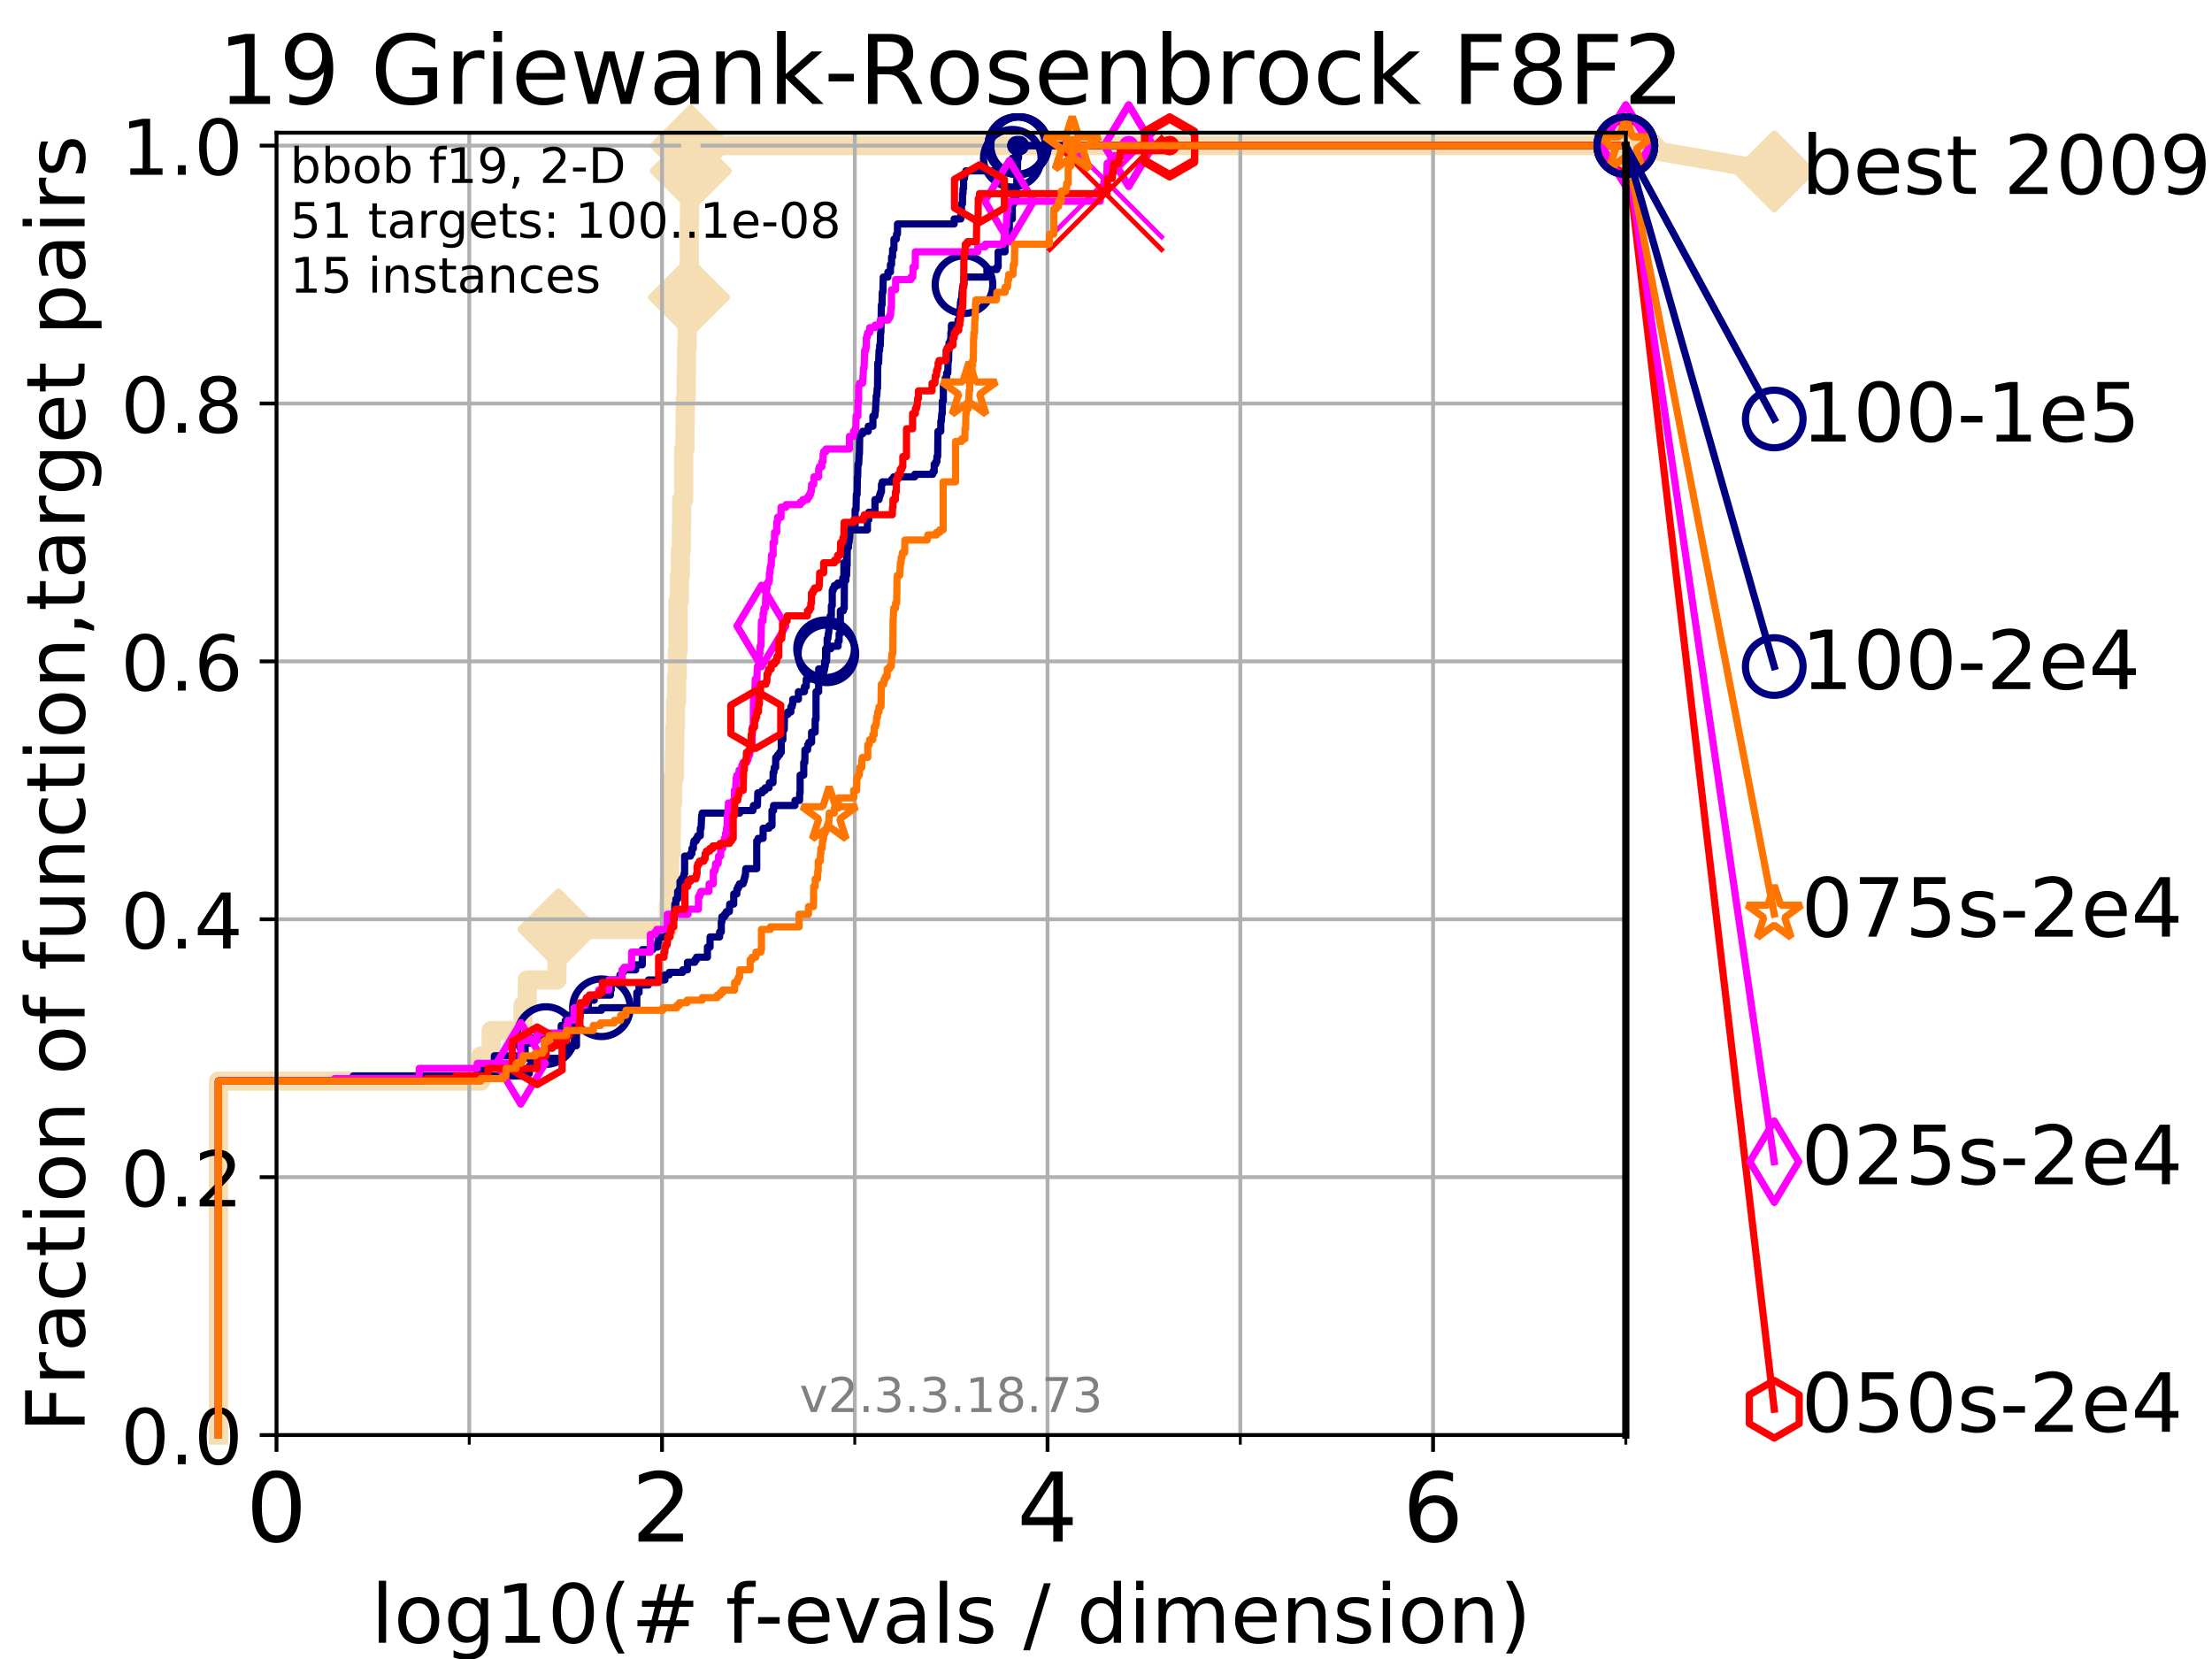 <?xml version="1.0" encoding="utf-8" standalone="no"?>
<!DOCTYPE svg PUBLIC "-//W3C//DTD SVG 1.1//EN"
  "http://www.w3.org/Graphics/SVG/1.1/DTD/svg11.dtd">
<!-- Created with matplotlib (https://matplotlib.org/) -->
<svg height="345.6pt" version="1.1" viewBox="0 0 460.8 345.6" width="460.8pt" xmlns="http://www.w3.org/2000/svg" xmlns:xlink="http://www.w3.org/1999/xlink">
 <defs>
  <style type="text/css">
*{stroke-linecap:butt;stroke-linejoin:round;}
  </style>
 </defs>
 <g id="figure_1">
  <g id="patch_1">
   <path d="M 0 345.6 
L 460.8 345.6 
L 460.8 0 
L 0 0 
z
" style="fill:#ffffff;"/>
  </g>
  <g id="axes_1">
   <g id="patch_2">
    <path d="M 57.6 298.944 
L 338.688 298.944 
L 338.688 27.648 
L 57.6 27.648 
z
" style="fill:#ffffff;"/>
   </g>
   <g id="line2d_1">
    <path d="M 45.512 298.944 
L 45.512 225.208 
L 100.193 225.208 
L 100.193 219.941 
L 102.331 219.941 
L 102.331 214.674 
L 108.949 214.674 
L 108.949 209.407 
L 109.843 209.407 
L 109.843 204.141 
L 116.02 204.141 
L 116.02 198.874 
L 116.323 198.874 
L 116.323 193.607 
L 139.253 193.607 
L 139.253 188.34 
L 139.414 188.34 
L 139.414 183.073 
L 139.494 183.073 
L 139.494 177.806 
L 139.809 177.806 
L 139.809 172.539 
L 139.887 172.539 
L 139.887 167.272 
L 140.119 167.272 
L 140.119 162.006 
L 140.499 162.006 
L 140.499 156.739 
L 140.574 156.739 
L 140.574 151.472 
L 140.723 151.472 
L 140.723 146.205 
L 140.944 146.205 
L 140.944 140.938 
L 141.09 140.938 
L 141.09 135.671 
L 141.235 135.671 
L 141.235 125.138 
L 141.521 125.138 
L 141.521 119.871 
L 141.732 119.871 
L 141.732 114.604 
L 141.941 114.604 
L 141.941 109.337 
L 142.01 109.337 
L 142.01 104.07 
L 142.419 104.07 
L 142.419 93.536 
L 142.686 93.536 
L 142.686 88.27 
L 142.753 88.27 
L 142.753 83.003 
L 142.95 83.003 
L 142.95 77.736 
L 143.015 77.736 
L 143.015 72.469 
L 143.144 72.469 
L 143.144 67.202 
L 143.464 67.202 
L 143.464 61.935 
L 143.528 61.935 
L 143.528 56.668 
L 143.591 56.668 
L 143.591 46.135 
L 143.654 46.135 
L 143.654 40.868 
L 143.841 40.868 
L 143.841 35.601 
L 143.903 35.601 
L 143.903 30.334 
L 338.688 30.334 
" style="fill:none;stroke:#f5deb3;stroke-linecap:square;stroke-width:4;"/>
   </g>
   <g id="line2d_2">
    <defs>
     <path d="M -0 7.778 
L 7.778 0 
L 0 -7.778 
L -7.778 -0 
z
" id="me2a96ab52a" style="stroke:#f5deb3;stroke-linejoin:miter;stroke-width:1.5;"/>
    </defs>
    <g>
     <use style="fill:#f5deb3;stroke:#f5deb3;stroke-linejoin:miter;stroke-width:1.5;" x="116.323" xlink:href="#me2a96ab52a" y="193.607"/>
     <use style="fill:#f5deb3;stroke:#f5deb3;stroke-linejoin:miter;stroke-width:1.5;" x="143.528" xlink:href="#me2a96ab52a" y="61.935"/>
     <use style="fill:#f5deb3;stroke:#f5deb3;stroke-linejoin:miter;stroke-width:1.5;" x="143.903" xlink:href="#me2a96ab52a" y="35.601"/>
     <use style="fill:#f5deb3;stroke:#f5deb3;stroke-linejoin:miter;stroke-width:1.5;" x="143.903" xlink:href="#me2a96ab52a" y="30.334"/>
     <use style="fill:#f5deb3;stroke:#f5deb3;stroke-linejoin:miter;stroke-width:1.5;" x="338.688" xlink:href="#me2a96ab52a" y="30.334"/>
    </g>
   </g>
   <g id="line2d_3">
    <path style="fill:none;stroke:#f5deb3;stroke-linecap:square;stroke-width:4;"/>
    <g/>
   </g>
   <g id="line2d_4">
    <path d="M 338.688 30.334 
L 369.608 35.706 
" style="fill:none;stroke:#f5deb3;stroke-linecap:square;stroke-width:4;"/>
    <g>
     <use style="fill:#f5deb3;stroke:#f5deb3;stroke-linejoin:miter;stroke-width:1.5;" x="338.688" xlink:href="#me2a96ab52a" y="30.334"/>
     <use style="fill:#f5deb3;stroke:#f5deb3;stroke-linejoin:miter;stroke-width:1.5;" x="369.608" xlink:href="#me2a96ab52a" y="35.706"/>
    </g>
   </g>
   <g id="matplotlib.axis_1">
    <g id="xtick_1">
     <g id="line2d_5">
      <path clip-path="url(#pef4e87632a)" d="M 57.6 298.944 
L 57.6 27.648 
" style="fill:none;stroke:#b0b0b0;stroke-linecap:square;stroke-width:0.8;"/>
     </g>
     <g id="line2d_6">
      <defs>
       <path d="M 0 0 
L 0 3.5 
" id="m19e2d50d52" style="stroke:#000000;stroke-width:0.8;"/>
      </defs>
      <g>
       <use style="stroke:#000000;stroke-width:0.8;" x="57.6" xlink:href="#m19e2d50d52" y="298.944"/>
      </g>
     </g>
     <g id="text_1">
      <!-- 0 -->
      <defs>
       <path d="M 31.781 66.406 
Q 24.172 66.406 20.328 58.906 
Q 16.5 51.422 16.5 36.375 
Q 16.5 21.391 20.328 13.891 
Q 24.172 6.391 31.781 6.391 
Q 39.453 6.391 43.281 13.891 
Q 47.125 21.391 47.125 36.375 
Q 47.125 51.422 43.281 58.906 
Q 39.453 66.406 31.781 66.406 
z
M 31.781 74.219 
Q 44.047 74.219 50.516 64.516 
Q 56.984 54.828 56.984 36.375 
Q 56.984 17.969 50.516 8.266 
Q 44.047 -1.422 31.781 -1.422 
Q 19.531 -1.422 13.062 8.266 
Q 6.594 17.969 6.594 36.375 
Q 6.594 54.828 13.062 64.516 
Q 19.531 74.219 31.781 74.219 
z
" id="DejaVuSans-48"/>
      </defs>
      <g transform="translate(51.237 321.141)scale(0.2 -0.2)">
       <use xlink:href="#DejaVuSans-48"/>
      </g>
     </g>
    </g>
    <g id="xtick_2">
     <g id="line2d_7">
      <path clip-path="url(#pef4e87632a)" d="M 137.911 298.944 
L 137.911 27.648 
" style="fill:none;stroke:#b0b0b0;stroke-linecap:square;stroke-width:0.8;"/>
     </g>
     <g id="line2d_8">
      <g>
       <use style="stroke:#000000;stroke-width:0.8;" x="137.911" xlink:href="#m19e2d50d52" y="298.944"/>
      </g>
     </g>
     <g id="text_2">
      <!-- 2 -->
      <defs>
       <path d="M 19.188 8.297 
L 53.609 8.297 
L 53.609 0 
L 7.328 0 
L 7.328 8.297 
Q 12.938 14.109 22.625 23.891 
Q 32.328 33.688 34.812 36.531 
Q 39.547 41.844 41.422 45.531 
Q 43.312 49.219 43.312 52.781 
Q 43.312 58.594 39.234 62.25 
Q 35.156 65.922 28.609 65.922 
Q 23.969 65.922 18.812 64.312 
Q 13.672 62.703 7.812 59.422 
L 7.812 69.391 
Q 13.766 71.781 18.938 73 
Q 24.125 74.219 28.422 74.219 
Q 39.75 74.219 46.484 68.547 
Q 53.219 62.891 53.219 53.422 
Q 53.219 48.922 51.531 44.891 
Q 49.859 40.875 45.406 35.406 
Q 44.188 33.984 37.641 27.219 
Q 31.109 20.453 19.188 8.297 
z
" id="DejaVuSans-50"/>
      </defs>
      <g transform="translate(131.548 321.141)scale(0.2 -0.2)">
       <use xlink:href="#DejaVuSans-50"/>
      </g>
     </g>
    </g>
    <g id="xtick_3">
     <g id="line2d_9">
      <path clip-path="url(#pef4e87632a)" d="M 218.222 298.944 
L 218.222 27.648 
" style="fill:none;stroke:#b0b0b0;stroke-linecap:square;stroke-width:0.8;"/>
     </g>
     <g id="line2d_10">
      <g>
       <use style="stroke:#000000;stroke-width:0.8;" x="218.222" xlink:href="#m19e2d50d52" y="298.944"/>
      </g>
     </g>
     <g id="text_3">
      <!-- 4 -->
      <defs>
       <path d="M 37.797 64.312 
L 12.891 25.391 
L 37.797 25.391 
z
M 35.203 72.906 
L 47.609 72.906 
L 47.609 25.391 
L 58.016 25.391 
L 58.016 17.188 
L 47.609 17.188 
L 47.609 0 
L 37.797 0 
L 37.797 17.188 
L 4.891 17.188 
L 4.891 26.703 
z
" id="DejaVuSans-52"/>
      </defs>
      <g transform="translate(211.859 321.141)scale(0.2 -0.2)">
       <use xlink:href="#DejaVuSans-52"/>
      </g>
     </g>
    </g>
    <g id="xtick_4">
     <g id="line2d_11">
      <path clip-path="url(#pef4e87632a)" d="M 298.533 298.944 
L 298.533 27.648 
" style="fill:none;stroke:#b0b0b0;stroke-linecap:square;stroke-width:0.8;"/>
     </g>
     <g id="line2d_12">
      <g>
       <use style="stroke:#000000;stroke-width:0.8;" x="298.533" xlink:href="#m19e2d50d52" y="298.944"/>
      </g>
     </g>
     <g id="text_4">
      <!-- 6 -->
      <defs>
       <path d="M 33.016 40.375 
Q 26.375 40.375 22.484 35.828 
Q 18.609 31.297 18.609 23.391 
Q 18.609 15.531 22.484 10.953 
Q 26.375 6.391 33.016 6.391 
Q 39.656 6.391 43.531 10.953 
Q 47.406 15.531 47.406 23.391 
Q 47.406 31.297 43.531 35.828 
Q 39.656 40.375 33.016 40.375 
z
M 52.594 71.297 
L 52.594 62.312 
Q 48.875 64.062 45.094 64.984 
Q 41.312 65.922 37.594 65.922 
Q 27.828 65.922 22.672 59.328 
Q 17.531 52.734 16.797 39.406 
Q 19.672 43.656 24.016 45.922 
Q 28.375 48.188 33.594 48.188 
Q 44.578 48.188 50.953 41.516 
Q 57.328 34.859 57.328 23.391 
Q 57.328 12.156 50.688 5.359 
Q 44.047 -1.422 33.016 -1.422 
Q 20.359 -1.422 13.672 8.266 
Q 6.984 17.969 6.984 36.375 
Q 6.984 53.656 15.188 63.938 
Q 23.391 74.219 37.203 74.219 
Q 40.922 74.219 44.703 73.484 
Q 48.484 72.75 52.594 71.297 
z
" id="DejaVuSans-54"/>
      </defs>
      <g transform="translate(292.17 321.141)scale(0.2 -0.2)">
       <use xlink:href="#DejaVuSans-54"/>
      </g>
     </g>
    </g>
    <g id="xtick_5">
     <g id="line2d_13">
      <path clip-path="url(#pef4e87632a)" d="M 97.755 298.944 
L 97.755 27.648 
" style="fill:none;stroke:#b0b0b0;stroke-linecap:square;stroke-width:0.8;"/>
     </g>
     <g id="line2d_14">
      <defs>
       <path d="M 0 0 
L 0 2 
" id="m5d5c2c46ce" style="stroke:#000000;stroke-width:0.6;"/>
      </defs>
      <g>
       <use style="stroke:#000000;stroke-width:0.6;" x="97.755" xlink:href="#m5d5c2c46ce" y="298.944"/>
      </g>
     </g>
    </g>
    <g id="xtick_6">
     <g id="line2d_15">
      <path clip-path="url(#pef4e87632a)" d="M 178.066 298.944 
L 178.066 27.648 
" style="fill:none;stroke:#b0b0b0;stroke-linecap:square;stroke-width:0.8;"/>
     </g>
     <g id="line2d_16">
      <g>
       <use style="stroke:#000000;stroke-width:0.6;" x="178.066" xlink:href="#m5d5c2c46ce" y="298.944"/>
      </g>
     </g>
    </g>
    <g id="xtick_7">
     <g id="line2d_17">
      <path clip-path="url(#pef4e87632a)" d="M 258.377 298.944 
L 258.377 27.648 
" style="fill:none;stroke:#b0b0b0;stroke-linecap:square;stroke-width:0.8;"/>
     </g>
     <g id="line2d_18">
      <g>
       <use style="stroke:#000000;stroke-width:0.6;" x="258.377" xlink:href="#m5d5c2c46ce" y="298.944"/>
      </g>
     </g>
    </g>
    <g id="xtick_8">
     <g id="line2d_19">
      <path clip-path="url(#pef4e87632a)" d="M 338.688 298.944 
L 338.688 27.648 
" style="fill:none;stroke:#b0b0b0;stroke-linecap:square;stroke-width:0.8;"/>
     </g>
     <g id="line2d_20">
      <g>
       <use style="stroke:#000000;stroke-width:0.6;" x="338.688" xlink:href="#m5d5c2c46ce" y="298.944"/>
      </g>
     </g>
    </g>
    <g id="text_5">
     <!-- log10(# f-evals / dimension) -->
     <defs>
      <path d="M 9.422 75.984 
L 18.406 75.984 
L 18.406 0 
L 9.422 0 
z
" id="DejaVuSans-108"/>
      <path d="M 30.609 48.391 
Q 23.391 48.391 19.188 42.75 
Q 14.984 37.109 14.984 27.297 
Q 14.984 17.484 19.156 11.844 
Q 23.344 6.203 30.609 6.203 
Q 37.797 6.203 41.984 11.859 
Q 46.188 17.531 46.188 27.297 
Q 46.188 37.016 41.984 42.703 
Q 37.797 48.391 30.609 48.391 
z
M 30.609 56 
Q 42.328 56 49.016 48.375 
Q 55.719 40.766 55.719 27.297 
Q 55.719 13.875 49.016 6.219 
Q 42.328 -1.422 30.609 -1.422 
Q 18.844 -1.422 12.172 6.219 
Q 5.516 13.875 5.516 27.297 
Q 5.516 40.766 12.172 48.375 
Q 18.844 56 30.609 56 
z
" id="DejaVuSans-111"/>
      <path d="M 45.406 27.984 
Q 45.406 37.75 41.375 43.109 
Q 37.359 48.484 30.078 48.484 
Q 22.859 48.484 18.828 43.109 
Q 14.797 37.75 14.797 27.984 
Q 14.797 18.266 18.828 12.891 
Q 22.859 7.516 30.078 7.516 
Q 37.359 7.516 41.375 12.891 
Q 45.406 18.266 45.406 27.984 
z
M 54.391 6.781 
Q 54.391 -7.172 48.188 -13.984 
Q 42 -20.797 29.203 -20.797 
Q 24.469 -20.797 20.266 -20.094 
Q 16.062 -19.391 12.109 -17.922 
L 12.109 -9.188 
Q 16.062 -11.328 19.922 -12.344 
Q 23.781 -13.375 27.781 -13.375 
Q 36.625 -13.375 41.016 -8.766 
Q 45.406 -4.156 45.406 5.172 
L 45.406 9.625 
Q 42.625 4.781 38.281 2.391 
Q 33.938 0 27.875 0 
Q 17.828 0 11.672 7.656 
Q 5.516 15.328 5.516 27.984 
Q 5.516 40.672 11.672 48.328 
Q 17.828 56 27.875 56 
Q 33.938 56 38.281 53.609 
Q 42.625 51.219 45.406 46.391 
L 45.406 54.688 
L 54.391 54.688 
z
" id="DejaVuSans-103"/>
      <path d="M 12.406 8.297 
L 28.516 8.297 
L 28.516 63.922 
L 10.984 60.406 
L 10.984 69.391 
L 28.422 72.906 
L 38.281 72.906 
L 38.281 8.297 
L 54.391 8.297 
L 54.391 0 
L 12.406 0 
z
" id="DejaVuSans-49"/>
      <path d="M 31 75.875 
Q 24.469 64.656 21.281 53.656 
Q 18.109 42.672 18.109 31.391 
Q 18.109 20.125 21.312 9.062 
Q 24.516 -2 31 -13.188 
L 23.188 -13.188 
Q 15.875 -1.703 12.234 9.375 
Q 8.594 20.453 8.594 31.391 
Q 8.594 42.281 12.203 53.312 
Q 15.828 64.359 23.188 75.875 
z
" id="DejaVuSans-40"/>
      <path d="M 51.125 44 
L 36.922 44 
L 32.812 27.688 
L 47.125 27.688 
z
M 43.797 71.781 
L 38.719 51.516 
L 52.984 51.516 
L 58.109 71.781 
L 65.922 71.781 
L 60.891 51.516 
L 76.125 51.516 
L 76.125 44 
L 58.984 44 
L 54.984 27.688 
L 70.516 27.688 
L 70.516 20.219 
L 53.078 20.219 
L 48 0 
L 40.188 0 
L 45.219 20.219 
L 30.906 20.219 
L 25.875 0 
L 18.016 0 
L 23.094 20.219 
L 7.719 20.219 
L 7.719 27.688 
L 24.906 27.688 
L 29 44 
L 13.281 44 
L 13.281 51.516 
L 30.906 51.516 
L 35.891 71.781 
z
" id="DejaVuSans-35"/>
      <path id="DejaVuSans-32"/>
      <path d="M 37.109 75.984 
L 37.109 68.5 
L 28.516 68.5 
Q 23.688 68.5 21.797 66.547 
Q 19.922 64.594 19.922 59.516 
L 19.922 54.688 
L 34.719 54.688 
L 34.719 47.703 
L 19.922 47.703 
L 19.922 0 
L 10.891 0 
L 10.891 47.703 
L 2.297 47.703 
L 2.297 54.688 
L 10.891 54.688 
L 10.891 58.5 
Q 10.891 67.625 15.141 71.797 
Q 19.391 75.984 28.609 75.984 
z
" id="DejaVuSans-102"/>
      <path d="M 4.891 31.391 
L 31.203 31.391 
L 31.203 23.391 
L 4.891 23.391 
z
" id="DejaVuSans-45"/>
      <path d="M 56.203 29.594 
L 56.203 25.203 
L 14.891 25.203 
Q 15.484 15.922 20.484 11.062 
Q 25.484 6.203 34.422 6.203 
Q 39.594 6.203 44.453 7.469 
Q 49.312 8.734 54.109 11.281 
L 54.109 2.781 
Q 49.266 0.734 44.188 -0.344 
Q 39.109 -1.422 33.891 -1.422 
Q 20.797 -1.422 13.156 6.188 
Q 5.516 13.812 5.516 26.812 
Q 5.516 40.234 12.766 48.109 
Q 20.016 56 32.328 56 
Q 43.359 56 49.781 48.891 
Q 56.203 41.797 56.203 29.594 
z
M 47.219 32.234 
Q 47.125 39.594 43.094 43.984 
Q 39.062 48.391 32.422 48.391 
Q 24.906 48.391 20.391 44.141 
Q 15.875 39.891 15.188 32.172 
z
" id="DejaVuSans-101"/>
      <path d="M 2.984 54.688 
L 12.5 54.688 
L 29.594 8.797 
L 46.688 54.688 
L 56.203 54.688 
L 35.688 0 
L 23.484 0 
z
" id="DejaVuSans-118"/>
      <path d="M 34.281 27.484 
Q 23.391 27.484 19.188 25 
Q 14.984 22.516 14.984 16.5 
Q 14.984 11.719 18.141 8.906 
Q 21.297 6.109 26.703 6.109 
Q 34.188 6.109 38.703 11.406 
Q 43.219 16.703 43.219 25.484 
L 43.219 27.484 
z
M 52.203 31.203 
L 52.203 0 
L 43.219 0 
L 43.219 8.297 
Q 40.141 3.328 35.547 0.953 
Q 30.953 -1.422 24.312 -1.422 
Q 15.922 -1.422 10.953 3.297 
Q 6 8.016 6 15.922 
Q 6 25.141 12.172 29.828 
Q 18.359 34.516 30.609 34.516 
L 43.219 34.516 
L 43.219 35.406 
Q 43.219 41.609 39.141 45 
Q 35.062 48.391 27.688 48.391 
Q 23 48.391 18.547 47.266 
Q 14.109 46.141 10.016 43.891 
L 10.016 52.203 
Q 14.938 54.109 19.578 55.047 
Q 24.219 56 28.609 56 
Q 40.484 56 46.344 49.844 
Q 52.203 43.703 52.203 31.203 
z
" id="DejaVuSans-97"/>
      <path d="M 44.281 53.078 
L 44.281 44.578 
Q 40.484 46.531 36.375 47.5 
Q 32.281 48.484 27.875 48.484 
Q 21.188 48.484 17.844 46.438 
Q 14.5 44.391 14.5 40.281 
Q 14.5 37.156 16.891 35.375 
Q 19.281 33.594 26.516 31.984 
L 29.594 31.297 
Q 39.156 29.25 43.188 25.516 
Q 47.219 21.781 47.219 15.094 
Q 47.219 7.469 41.188 3.016 
Q 35.156 -1.422 24.609 -1.422 
Q 20.219 -1.422 15.453 -0.562 
Q 10.688 0.297 5.422 2 
L 5.422 11.281 
Q 10.406 8.688 15.234 7.391 
Q 20.062 6.109 24.812 6.109 
Q 31.156 6.109 34.562 8.281 
Q 37.984 10.453 37.984 14.406 
Q 37.984 18.062 35.516 20.016 
Q 33.062 21.969 24.703 23.781 
L 21.578 24.516 
Q 13.234 26.266 9.516 29.906 
Q 5.812 33.547 5.812 39.891 
Q 5.812 47.609 11.281 51.797 
Q 16.75 56 26.812 56 
Q 31.781 56 36.172 55.266 
Q 40.578 54.547 44.281 53.078 
z
" id="DejaVuSans-115"/>
      <path d="M 25.391 72.906 
L 33.688 72.906 
L 8.297 -9.281 
L 0 -9.281 
z
" id="DejaVuSans-47"/>
      <path d="M 45.406 46.391 
L 45.406 75.984 
L 54.391 75.984 
L 54.391 0 
L 45.406 0 
L 45.406 8.203 
Q 42.578 3.328 38.25 0.953 
Q 33.938 -1.422 27.875 -1.422 
Q 17.969 -1.422 11.734 6.484 
Q 5.516 14.406 5.516 27.297 
Q 5.516 40.188 11.734 48.094 
Q 17.969 56 27.875 56 
Q 33.938 56 38.25 53.625 
Q 42.578 51.266 45.406 46.391 
z
M 14.797 27.297 
Q 14.797 17.391 18.875 11.75 
Q 22.953 6.109 30.078 6.109 
Q 37.203 6.109 41.297 11.75 
Q 45.406 17.391 45.406 27.297 
Q 45.406 37.203 41.297 42.844 
Q 37.203 48.484 30.078 48.484 
Q 22.953 48.484 18.875 42.844 
Q 14.797 37.203 14.797 27.297 
z
" id="DejaVuSans-100"/>
      <path d="M 9.422 54.688 
L 18.406 54.688 
L 18.406 0 
L 9.422 0 
z
M 9.422 75.984 
L 18.406 75.984 
L 18.406 64.594 
L 9.422 64.594 
z
" id="DejaVuSans-105"/>
      <path d="M 52 44.188 
Q 55.375 50.25 60.062 53.125 
Q 64.75 56 71.094 56 
Q 79.641 56 84.281 50.016 
Q 88.922 44.047 88.922 33.016 
L 88.922 0 
L 79.891 0 
L 79.891 32.719 
Q 79.891 40.578 77.094 44.375 
Q 74.312 48.188 68.609 48.188 
Q 61.625 48.188 57.562 43.547 
Q 53.516 38.922 53.516 30.906 
L 53.516 0 
L 44.484 0 
L 44.484 32.719 
Q 44.484 40.625 41.703 44.406 
Q 38.922 48.188 33.109 48.188 
Q 26.219 48.188 22.156 43.531 
Q 18.109 38.875 18.109 30.906 
L 18.109 0 
L 9.078 0 
L 9.078 54.688 
L 18.109 54.688 
L 18.109 46.188 
Q 21.188 51.219 25.484 53.609 
Q 29.781 56 35.688 56 
Q 41.656 56 45.828 52.969 
Q 50 49.953 52 44.188 
z
" id="DejaVuSans-109"/>
      <path d="M 54.891 33.016 
L 54.891 0 
L 45.906 0 
L 45.906 32.719 
Q 45.906 40.484 42.875 44.328 
Q 39.844 48.188 33.797 48.188 
Q 26.516 48.188 22.312 43.547 
Q 18.109 38.922 18.109 30.906 
L 18.109 0 
L 9.078 0 
L 9.078 54.688 
L 18.109 54.688 
L 18.109 46.188 
Q 21.344 51.125 25.703 53.562 
Q 30.078 56 35.797 56 
Q 45.219 56 50.047 50.172 
Q 54.891 44.344 54.891 33.016 
z
" id="DejaVuSans-110"/>
      <path d="M 8.016 75.875 
L 15.828 75.875 
Q 23.141 64.359 26.781 53.312 
Q 30.422 42.281 30.422 31.391 
Q 30.422 20.453 26.781 9.375 
Q 23.141 -1.703 15.828 -13.188 
L 8.016 -13.188 
Q 14.5 -2 17.703 9.062 
Q 20.906 20.125 20.906 31.391 
Q 20.906 42.672 17.703 53.656 
Q 14.5 64.656 8.016 75.875 
z
" id="DejaVuSans-41"/>
     </defs>
     <g transform="translate(77.303 342.218)scale(0.17 -0.17)">
      <use xlink:href="#DejaVuSans-108"/>
      <use x="27.783" xlink:href="#DejaVuSans-111"/>
      <use x="88.965" xlink:href="#DejaVuSans-103"/>
      <use x="152.441" xlink:href="#DejaVuSans-49"/>
      <use x="216.064" xlink:href="#DejaVuSans-48"/>
      <use x="279.688" xlink:href="#DejaVuSans-40"/>
      <use x="318.701" xlink:href="#DejaVuSans-35"/>
      <use x="402.49" xlink:href="#DejaVuSans-32"/>
      <use x="434.277" xlink:href="#DejaVuSans-102"/>
      <use x="469.404" xlink:href="#DejaVuSans-45"/>
      <use x="505.488" xlink:href="#DejaVuSans-101"/>
      <use x="567.012" xlink:href="#DejaVuSans-118"/>
      <use x="626.191" xlink:href="#DejaVuSans-97"/>
      <use x="687.471" xlink:href="#DejaVuSans-108"/>
      <use x="715.254" xlink:href="#DejaVuSans-115"/>
      <use x="767.354" xlink:href="#DejaVuSans-32"/>
      <use x="799.141" xlink:href="#DejaVuSans-47"/>
      <use x="832.832" xlink:href="#DejaVuSans-32"/>
      <use x="864.619" xlink:href="#DejaVuSans-100"/>
      <use x="928.096" xlink:href="#DejaVuSans-105"/>
      <use x="955.879" xlink:href="#DejaVuSans-109"/>
      <use x="1053.291" xlink:href="#DejaVuSans-101"/>
      <use x="1114.814" xlink:href="#DejaVuSans-110"/>
      <use x="1178.193" xlink:href="#DejaVuSans-115"/>
      <use x="1230.293" xlink:href="#DejaVuSans-105"/>
      <use x="1258.076" xlink:href="#DejaVuSans-111"/>
      <use x="1319.258" xlink:href="#DejaVuSans-110"/>
      <use x="1382.637" xlink:href="#DejaVuSans-41"/>
     </g>
    </g>
   </g>
   <g id="matplotlib.axis_2">
    <g id="ytick_1">
     <g id="line2d_21">
      <path clip-path="url(#pef4e87632a)" d="M 57.6 298.944 
L 338.688 298.944 
" style="fill:none;stroke:#b0b0b0;stroke-linecap:square;stroke-width:0.8;"/>
     </g>
     <g id="line2d_22">
      <defs>
       <path d="M 0 0 
L -3.5 0 
" id="m376ac16093" style="stroke:#000000;stroke-width:0.8;"/>
      </defs>
      <g>
       <use style="stroke:#000000;stroke-width:0.8;" x="57.6" xlink:href="#m376ac16093" y="298.944"/>
      </g>
     </g>
     <g id="text_6">
      <!-- 0.0 -->
      <defs>
       <path d="M 10.688 12.406 
L 21 12.406 
L 21 0 
L 10.688 0 
z
" id="DejaVuSans-46"/>
      </defs>
      <g transform="translate(25.155 305.023)scale(0.16 -0.16)">
       <use xlink:href="#DejaVuSans-48"/>
       <use x="63.623" xlink:href="#DejaVuSans-46"/>
       <use x="95.41" xlink:href="#DejaVuSans-48"/>
      </g>
     </g>
    </g>
    <g id="ytick_2">
     <g id="line2d_23">
      <path clip-path="url(#pef4e87632a)" d="M 57.6 245.222 
L 338.688 245.222 
" style="fill:none;stroke:#b0b0b0;stroke-linecap:square;stroke-width:0.8;"/>
     </g>
     <g id="line2d_24">
      <g>
       <use style="stroke:#000000;stroke-width:0.8;" x="57.6" xlink:href="#m376ac16093" y="245.222"/>
      </g>
     </g>
     <g id="text_7">
      <!-- 0.2 -->
      <g transform="translate(25.155 251.301)scale(0.16 -0.16)">
       <use xlink:href="#DejaVuSans-48"/>
       <use x="63.623" xlink:href="#DejaVuSans-46"/>
       <use x="95.41" xlink:href="#DejaVuSans-50"/>
      </g>
     </g>
    </g>
    <g id="ytick_3">
     <g id="line2d_25">
      <path clip-path="url(#pef4e87632a)" d="M 57.6 191.5 
L 338.688 191.5 
" style="fill:none;stroke:#b0b0b0;stroke-linecap:square;stroke-width:0.8;"/>
     </g>
     <g id="line2d_26">
      <g>
       <use style="stroke:#000000;stroke-width:0.8;" x="57.6" xlink:href="#m376ac16093" y="191.5"/>
      </g>
     </g>
     <g id="text_8">
      <!-- 0.4 -->
      <g transform="translate(25.155 197.579)scale(0.16 -0.16)">
       <use xlink:href="#DejaVuSans-48"/>
       <use x="63.623" xlink:href="#DejaVuSans-46"/>
       <use x="95.41" xlink:href="#DejaVuSans-52"/>
      </g>
     </g>
    </g>
    <g id="ytick_4">
     <g id="line2d_27">
      <path clip-path="url(#pef4e87632a)" d="M 57.6 137.778 
L 338.688 137.778 
" style="fill:none;stroke:#b0b0b0;stroke-linecap:square;stroke-width:0.8;"/>
     </g>
     <g id="line2d_28">
      <g>
       <use style="stroke:#000000;stroke-width:0.8;" x="57.6" xlink:href="#m376ac16093" y="137.778"/>
      </g>
     </g>
     <g id="text_9">
      <!-- 0.6 -->
      <g transform="translate(25.155 143.857)scale(0.16 -0.16)">
       <use xlink:href="#DejaVuSans-48"/>
       <use x="63.623" xlink:href="#DejaVuSans-46"/>
       <use x="95.41" xlink:href="#DejaVuSans-54"/>
      </g>
     </g>
    </g>
    <g id="ytick_5">
     <g id="line2d_29">
      <path clip-path="url(#pef4e87632a)" d="M 57.6 84.056 
L 338.688 84.056 
" style="fill:none;stroke:#b0b0b0;stroke-linecap:square;stroke-width:0.8;"/>
     </g>
     <g id="line2d_30">
      <g>
       <use style="stroke:#000000;stroke-width:0.8;" x="57.6" xlink:href="#m376ac16093" y="84.056"/>
      </g>
     </g>
     <g id="text_10">
      <!-- 0.8 -->
      <defs>
       <path d="M 31.781 34.625 
Q 24.75 34.625 20.719 30.859 
Q 16.703 27.094 16.703 20.516 
Q 16.703 13.922 20.719 10.156 
Q 24.75 6.391 31.781 6.391 
Q 38.812 6.391 42.859 10.172 
Q 46.922 13.969 46.922 20.516 
Q 46.922 27.094 42.891 30.859 
Q 38.875 34.625 31.781 34.625 
z
M 21.922 38.812 
Q 15.578 40.375 12.031 44.719 
Q 8.5 49.078 8.5 55.328 
Q 8.5 64.062 14.719 69.141 
Q 20.953 74.219 31.781 74.219 
Q 42.672 74.219 48.875 69.141 
Q 55.078 64.062 55.078 55.328 
Q 55.078 49.078 51.531 44.719 
Q 48 40.375 41.703 38.812 
Q 48.828 37.156 52.797 32.312 
Q 56.781 27.484 56.781 20.516 
Q 56.781 9.906 50.312 4.234 
Q 43.844 -1.422 31.781 -1.422 
Q 19.734 -1.422 13.25 4.234 
Q 6.781 9.906 6.781 20.516 
Q 6.781 27.484 10.781 32.312 
Q 14.797 37.156 21.922 38.812 
z
M 18.312 54.391 
Q 18.312 48.734 21.844 45.562 
Q 25.391 42.391 31.781 42.391 
Q 38.141 42.391 41.719 45.562 
Q 45.312 48.734 45.312 54.391 
Q 45.312 60.062 41.719 63.234 
Q 38.141 66.406 31.781 66.406 
Q 25.391 66.406 21.844 63.234 
Q 18.312 60.062 18.312 54.391 
z
" id="DejaVuSans-56"/>
      </defs>
      <g transform="translate(25.155 90.135)scale(0.16 -0.16)">
       <use xlink:href="#DejaVuSans-48"/>
       <use x="63.623" xlink:href="#DejaVuSans-46"/>
       <use x="95.41" xlink:href="#DejaVuSans-56"/>
      </g>
     </g>
    </g>
    <g id="ytick_6">
     <g id="line2d_31">
      <path clip-path="url(#pef4e87632a)" d="M 57.6 30.334 
L 338.688 30.334 
" style="fill:none;stroke:#b0b0b0;stroke-linecap:square;stroke-width:0.8;"/>
     </g>
     <g id="line2d_32">
      <g>
       <use style="stroke:#000000;stroke-width:0.8;" x="57.6" xlink:href="#m376ac16093" y="30.334"/>
      </g>
     </g>
     <g id="text_11">
      <!-- 1.0 -->
      <g transform="translate(25.155 36.413)scale(0.16 -0.16)">
       <use xlink:href="#DejaVuSans-49"/>
       <use x="63.623" xlink:href="#DejaVuSans-46"/>
       <use x="95.41" xlink:href="#DejaVuSans-48"/>
      </g>
     </g>
    </g>
    <g id="text_12">
     <!-- Fraction of function,target pairs -->
     <defs>
      <path d="M 9.812 72.906 
L 51.703 72.906 
L 51.703 64.594 
L 19.672 64.594 
L 19.672 43.109 
L 48.578 43.109 
L 48.578 34.812 
L 19.672 34.812 
L 19.672 0 
L 9.812 0 
z
" id="DejaVuSans-70"/>
      <path d="M 41.109 46.297 
Q 39.594 47.172 37.812 47.578 
Q 36.031 48 33.891 48 
Q 26.266 48 22.188 43.047 
Q 18.109 38.094 18.109 28.812 
L 18.109 0 
L 9.078 0 
L 9.078 54.688 
L 18.109 54.688 
L 18.109 46.188 
Q 20.953 51.172 25.484 53.578 
Q 30.031 56 36.531 56 
Q 37.453 56 38.578 55.875 
Q 39.703 55.766 41.062 55.516 
z
" id="DejaVuSans-114"/>
      <path d="M 48.781 52.594 
L 48.781 44.188 
Q 44.969 46.297 41.141 47.344 
Q 37.312 48.391 33.406 48.391 
Q 24.656 48.391 19.812 42.844 
Q 14.984 37.312 14.984 27.297 
Q 14.984 17.281 19.812 11.734 
Q 24.656 6.203 33.406 6.203 
Q 37.312 6.203 41.141 7.25 
Q 44.969 8.297 48.781 10.406 
L 48.781 2.094 
Q 45.016 0.344 40.984 -0.531 
Q 36.969 -1.422 32.422 -1.422 
Q 20.062 -1.422 12.781 6.344 
Q 5.516 14.109 5.516 27.297 
Q 5.516 40.672 12.859 48.328 
Q 20.219 56 33.016 56 
Q 37.156 56 41.109 55.141 
Q 45.062 54.297 48.781 52.594 
z
" id="DejaVuSans-99"/>
      <path d="M 18.312 70.219 
L 18.312 54.688 
L 36.812 54.688 
L 36.812 47.703 
L 18.312 47.703 
L 18.312 18.016 
Q 18.312 11.328 20.141 9.422 
Q 21.969 7.516 27.594 7.516 
L 36.812 7.516 
L 36.812 0 
L 27.594 0 
Q 17.188 0 13.234 3.875 
Q 9.281 7.766 9.281 18.016 
L 9.281 47.703 
L 2.688 47.703 
L 2.688 54.688 
L 9.281 54.688 
L 9.281 70.219 
z
" id="DejaVuSans-116"/>
      <path d="M 8.5 21.578 
L 8.5 54.688 
L 17.484 54.688 
L 17.484 21.922 
Q 17.484 14.156 20.5 10.266 
Q 23.531 6.391 29.594 6.391 
Q 36.859 6.391 41.078 11.031 
Q 45.312 15.672 45.312 23.688 
L 45.312 54.688 
L 54.297 54.688 
L 54.297 0 
L 45.312 0 
L 45.312 8.406 
Q 42.047 3.422 37.719 1 
Q 33.406 -1.422 27.688 -1.422 
Q 18.266 -1.422 13.375 4.438 
Q 8.5 10.297 8.5 21.578 
z
M 31.109 56 
z
" id="DejaVuSans-117"/>
      <path d="M 11.719 12.406 
L 22.016 12.406 
L 22.016 4 
L 14.016 -11.625 
L 7.719 -11.625 
L 11.719 4 
z
" id="DejaVuSans-44"/>
      <path d="M 18.109 8.203 
L 18.109 -20.797 
L 9.078 -20.797 
L 9.078 54.688 
L 18.109 54.688 
L 18.109 46.391 
Q 20.953 51.266 25.266 53.625 
Q 29.594 56 35.594 56 
Q 45.562 56 51.781 48.094 
Q 58.016 40.188 58.016 27.297 
Q 58.016 14.406 51.781 6.484 
Q 45.562 -1.422 35.594 -1.422 
Q 29.594 -1.422 25.266 0.953 
Q 20.953 3.328 18.109 8.203 
z
M 48.688 27.297 
Q 48.688 37.203 44.609 42.844 
Q 40.531 48.484 33.406 48.484 
Q 26.266 48.484 22.188 42.844 
Q 18.109 37.203 18.109 27.297 
Q 18.109 17.391 22.188 11.75 
Q 26.266 6.109 33.406 6.109 
Q 40.531 6.109 44.609 11.75 
Q 48.688 17.391 48.688 27.297 
z
" id="DejaVuSans-112"/>
     </defs>
     <g transform="translate(17.62 298.435)rotate(-90)scale(0.17 -0.17)">
      <use xlink:href="#DejaVuSans-70"/>
      <use x="57.41" xlink:href="#DejaVuSans-114"/>
      <use x="98.523" xlink:href="#DejaVuSans-97"/>
      <use x="159.803" xlink:href="#DejaVuSans-99"/>
      <use x="214.783" xlink:href="#DejaVuSans-116"/>
      <use x="253.992" xlink:href="#DejaVuSans-105"/>
      <use x="281.775" xlink:href="#DejaVuSans-111"/>
      <use x="342.957" xlink:href="#DejaVuSans-110"/>
      <use x="406.336" xlink:href="#DejaVuSans-32"/>
      <use x="438.123" xlink:href="#DejaVuSans-111"/>
      <use x="499.305" xlink:href="#DejaVuSans-102"/>
      <use x="534.51" xlink:href="#DejaVuSans-32"/>
      <use x="566.297" xlink:href="#DejaVuSans-102"/>
      <use x="601.502" xlink:href="#DejaVuSans-117"/>
      <use x="664.881" xlink:href="#DejaVuSans-110"/>
      <use x="728.26" xlink:href="#DejaVuSans-99"/>
      <use x="783.24" xlink:href="#DejaVuSans-116"/>
      <use x="822.449" xlink:href="#DejaVuSans-105"/>
      <use x="850.232" xlink:href="#DejaVuSans-111"/>
      <use x="911.414" xlink:href="#DejaVuSans-110"/>
      <use x="974.793" xlink:href="#DejaVuSans-44"/>
      <use x="1006.58" xlink:href="#DejaVuSans-116"/>
      <use x="1045.789" xlink:href="#DejaVuSans-97"/>
      <use x="1107.068" xlink:href="#DejaVuSans-114"/>
      <use x="1148.166" xlink:href="#DejaVuSans-103"/>
      <use x="1211.643" xlink:href="#DejaVuSans-101"/>
      <use x="1273.166" xlink:href="#DejaVuSans-116"/>
      <use x="1312.375" xlink:href="#DejaVuSans-32"/>
      <use x="1344.162" xlink:href="#DejaVuSans-112"/>
      <use x="1407.639" xlink:href="#DejaVuSans-97"/>
      <use x="1468.918" xlink:href="#DejaVuSans-105"/>
      <use x="1496.701" xlink:href="#DejaVuSans-114"/>
      <use x="1537.814" xlink:href="#DejaVuSans-115"/>
     </g>
    </g>
   </g>
   <g id="line2d_33">
    <defs>
     <path d="M 0 1.5 
C 0.398 1.5 0.779 1.342 1.061 1.061 
C 1.342 0.779 1.5 0.398 1.5 0 
C 1.5 -0.398 1.342 -0.779 1.061 -1.061 
C 0.779 -1.342 0.398 -1.5 0 -1.5 
C -0.398 -1.5 -0.779 -1.342 -1.061 -1.061 
C -1.342 -0.779 -1.5 -0.398 -1.5 0 
C -1.5 0.398 -1.342 0.779 -1.061 1.061 
C -0.779 1.342 -0.398 1.5 0 1.5 
z
" id="m7fcb988e4b" style="stroke:#f5deb3;"/>
    </defs>
    <g>
     <use style="fill:#f5deb3;stroke:#f5deb3;" x="143.903" xlink:href="#m7fcb988e4b" y="30.334"/>
     <use style="fill:#f5deb3;stroke:#f5deb3;" x="143.903" xlink:href="#m7fcb988e4b" y="30.334"/>
    </g>
   </g>
   <g id="line2d_34">
    <defs>
     <path d="M 0 1.5 
C 0.398 1.5 0.779 1.342 1.061 1.061 
C 1.342 0.779 1.5 0.398 1.5 0 
C 1.5 -0.398 1.342 -0.779 1.061 -1.061 
C 0.779 -1.342 0.398 -1.5 0 -1.5 
C -0.398 -1.5 -0.779 -1.342 -1.061 -1.061 
C -1.342 -0.779 -1.5 -0.398 -1.5 0 
C -1.5 0.398 -1.342 0.779 -1.061 1.061 
C -0.779 1.342 -0.398 1.5 0 1.5 
z
" id="m56cf803554" style="stroke:#000080;"/>
    </defs>
    <g>
     <use style="fill:#000080;stroke:#000080;" x="212.376" xlink:href="#m56cf803554" y="30.334"/>
     <use style="fill:#000080;stroke:#000080;" x="212.376" xlink:href="#m56cf803554" y="30.334"/>
    </g>
   </g>
   <g id="line2d_35">
    <path d="M 45.512 298.944 
L 45.512 225.208 
L 76.759 225.208 
L 76.759 224.681 
L 99.418 224.681 
L 99.418 223.101 
L 100.193 223.101 
L 100.193 222.575 
L 102.331 222.575 
L 102.331 222.048 
L 102.989 222.048 
L 102.989 219.941 
L 109.402 219.941 
L 109.402 217.308 
L 110.274 217.308 
L 110.274 216.254 
L 113.735 216.254 
L 113.735 215.728 
L 116.914 215.728 
L 116.914 213.621 
L 117.765 213.621 
L 117.765 212.567 
L 118.31 212.567 
L 118.31 211.514 
L 120.806 211.514 
L 120.806 210.461 
L 121.49 210.461 
L 121.49 209.407 
L 122.573 209.407 
L 122.573 208.354 
L 123.791 208.354 
L 123.791 207.301 
L 127.165 207.301 
L 127.165 206.247 
L 127.326 206.247 
L 127.326 204.667 
L 127.485 204.667 
L 127.485 204.141 
L 129.147 204.141 
L 129.147 203.087 
L 129.574 203.087 
L 129.574 202.56 
L 129.853 202.56 
L 129.853 202.034 
L 132.423 202.034 
L 132.423 200.98 
L 133.8 200.98 
L 133.8 197.82 
L 135.976 197.82 
L 135.976 197.294 
L 137.016 197.294 
L 137.016 196.24 
L 137.199 196.24 
L 137.199 195.187 
L 139.009 195.187 
L 139.009 194.133 
L 139.172 194.133 
L 139.172 193.08 
L 139.573 193.08 
L 139.573 191.5 
L 140.424 191.5 
L 140.424 189.92 
L 140.574 189.92 
L 140.574 188.34 
L 140.797 188.34 
L 140.797 187.287 
L 141.163 187.287 
L 141.163 185.706 
L 141.521 185.706 
L 141.521 185.18 
L 141.662 185.18 
L 141.662 183.6 
L 142.01 183.6 
L 142.01 183.073 
L 142.352 183.073 
L 142.352 182.546 
L 142.486 182.546 
L 142.486 182.02 
L 142.62 182.02 
L 142.62 178.333 
L 143.841 178.333 
L 143.841 177.806 
L 144.148 177.806 
L 144.148 176.753 
L 144.451 176.753 
L 144.451 175.699 
L 144.57 175.699 
L 144.57 175.173 
L 145.04 175.173 
L 145.04 174.646 
L 145.327 174.646 
L 145.327 174.119 
L 145.888 174.119 
L 145.888 172.539 
L 146.053 172.539 
L 146.162 169.906 
L 146.27 169.906 
L 146.27 169.379 
L 154.098 169.379 
L 154.098 168.853 
L 156.836 168.853 
L 156.836 168.326 
L 156.953 168.326 
L 156.953 167.799 
L 157.782 167.799 
L 157.865 165.166 
L 158.785 165.166 
L 158.785 164.639 
L 159.406 164.639 
L 159.406 164.112 
L 160.201 164.112 
L 160.274 163.059 
L 161.031 163.059 
L 161.054 160.952 
L 161.215 160.952 
L 161.284 159.899 
L 161.578 159.899 
L 161.601 157.792 
L 161.999 157.792 
L 161.999 157.265 
L 162.411 157.265 
L 162.411 156.739 
L 162.75 156.739 
L 162.75 154.105 
L 163.082 154.105 
L 163.082 151.999 
L 163.368 151.999 
L 163.429 148.838 
L 164.102 148.838 
L 164.102 148.312 
L 164.75 148.312 
L 164.75 147.258 
L 165.01 147.258 
L 165.01 146.732 
L 165.139 146.732 
L 165.139 145.678 
L 166.324 145.678 
L 166.324 144.098 
L 167.577 144.098 
L 167.577 143.045 
L 167.955 143.045 
L 167.955 141.465 
L 169.172 141.465 
L 169.172 140.938 
L 171.186 140.938 
L 171.186 140.411 
L 171.341 140.411 
L 171.341 139.885 
L 171.671 139.885 
L 171.671 138.831 
L 171.896 138.831 
L 171.995 137.778 
L 172.191 137.778 
L 172.252 135.671 
L 172.313 135.671 
L 172.313 133.038 
L 172.458 133.038 
L 172.554 131.985 
L 172.614 131.985 
L 172.721 130.404 
L 172.733 130.404 
L 172.733 129.878 
L 172.944 129.878 
L 172.944 128.298 
L 173.188 128.298 
L 173.188 126.191 
L 173.372 126.191 
L 173.372 123.031 
L 173.554 123.031 
L 173.554 122.504 
L 173.811 122.504 
L 173.811 121.977 
L 174.52 121.977 
L 174.52 121.451 
L 175.567 121.451 
L 175.567 120.397 
L 175.797 120.397 
L 175.797 117.237 
L 176.354 117.237 
L 176.46 113.024 
L 176.603 113.024 
L 176.603 112.497 
L 176.866 112.497 
L 176.866 111.97 
L 176.996 111.97 
L 177.089 110.39 
L 180.7 110.39 
L 180.7 108.284 
L 180.975 108.284 
L 180.975 106.704 
L 182.269 106.704 
L 182.269 104.07 
L 183.118 104.07 
L 183.118 103.543 
L 183.255 103.543 
L 183.255 103.017 
L 183.441 103.017 
L 183.441 102.49 
L 183.626 102.49 
L 183.626 100.91 
L 183.803 100.91 
L 183.803 100.383 
L 185.748 100.383 
L 185.748 99.857 
L 186.175 99.857 
L 186.175 99.33 
L 190.564 99.33 
L 190.564 98.803 
L 194.312 98.803 
L 194.312 98.277 
L 194.605 98.277 
L 194.605 96.697 
L 194.953 96.697 
L 194.953 96.17 
L 195.17 96.17 
L 195.17 95.116 
L 195.333 95.116 
L 195.394 89.85 
L 195.978 89.85 
L 195.991 87.743 
L 196.094 87.743 
L 196.196 86.163 
L 196.285 86.163 
L 196.312 83.529 
L 196.516 83.529 
L 196.516 80.369 
L 196.903 80.369 
L 196.903 78.789 
L 197.193 78.789 
L 197.193 77.736 
L 197.433 77.736 
L 197.516 75.102 
L 197.61 75.102 
L 197.698 71.416 
L 197.957 71.416 
L 197.957 70.889 
L 198.082 70.889 
L 198.082 69.309 
L 198.195 69.309 
L 198.195 67.729 
L 199.576 67.729 
L 199.576 66.675 
L 199.861 66.675 
L 199.891 64.569 
L 199.998 64.569 
L 200.09 62.989 
L 200.183 62.989 
L 200.183 62.462 
L 200.325 62.462 
L 200.41 60.882 
L 200.456 60.882 
L 200.523 59.829 
L 200.619 59.829 
L 200.619 59.302 
L 200.814 59.302 
L 200.814 57.722 
L 205.592 57.722 
L 205.592 56.142 
L 207.675 56.142 
L 207.675 55.615 
L 207.933 55.615 
L 207.933 52.455 
L 209.358 52.455 
L 209.358 48.241 
L 210.262 48.241 
L 210.262 45.608 
L 210.881 45.608 
L 210.881 42.448 
L 211.182 42.448 
L 211.182 41.395 
L 211.643 41.395 
L 211.643 38.761 
L 211.801 38.761 
L 211.85 35.074 
L 211.962 35.074 
L 212 32.968 
L 212.166 32.968 
L 212.258 30.861 
L 212.376 30.861 
L 212.376 30.334 
L 338.688 30.334 
L 338.688 30.334 
" style="fill:none;stroke:#000080;stroke-linecap:square;stroke-width:1.5;"/>
   </g>
   <g id="line2d_36">
    <defs>
     <path d="M 0 6 
C 1.591 6 3.117 5.368 4.243 4.243 
C 5.368 3.117 6 1.591 6 0 
C 6 -1.591 5.368 -3.117 4.243 -4.243 
C 3.117 -5.368 1.591 -6 0 -6 
C -1.591 -6 -3.117 -5.368 -4.243 -4.243 
C -5.368 -3.117 -6 -1.591 -6 0 
C -6 1.591 -5.368 3.117 -4.243 4.243 
C -3.117 5.368 -1.591 6 0 6 
z
" id="m1fc257263f" style="stroke:#000080;stroke-width:1.5;"/>
    </defs>
    <g>
     <use style="fill-opacity:0;stroke:#000080;stroke-width:1.5;" x="113.735" xlink:href="#m1fc257263f" y="215.728"/>
     <use style="fill-opacity:0;stroke:#000080;stroke-width:1.5;" x="172.252" xlink:href="#m1fc257263f" y="136.198"/>
     <use style="fill-opacity:0;stroke:#000080;stroke-width:1.5;" x="200.814" xlink:href="#m1fc257263f" y="59.302"/>
     <use style="fill-opacity:0;stroke:#000080;stroke-width:1.5;" x="212.376" xlink:href="#m1fc257263f" y="30.334"/>
     <use style="fill-opacity:0;stroke:#000080;stroke-width:1.5;" x="212.376" xlink:href="#m1fc257263f" y="30.334"/>
     <use style="fill-opacity:0;stroke:#000080;stroke-width:1.5;" x="338.688" xlink:href="#m1fc257263f" y="30.334"/>
    </g>
   </g>
   <g id="line2d_37">
    <path style="fill:none;stroke:#000080;stroke-linecap:square;stroke-width:1.5;"/>
    <g/>
   </g>
   <g id="line2d_38">
    <g>
     <use style="fill:#000080;stroke:#000080;" x="211.825" xlink:href="#m56cf803554" y="30.334"/>
     <use style="fill:#000080;stroke:#000080;" x="211.825" xlink:href="#m56cf803554" y="30.334"/>
    </g>
   </g>
   <g id="line2d_39">
    <path d="M 45.512 298.944 
L 45.512 225.208 
L 73.579 225.208 
L 73.579 224.155 
L 108.949 224.155 
L 108.949 223.628 
L 110.274 223.628 
L 110.274 222.048 
L 112.281 222.048 
L 112.281 221.521 
L 114.08 221.521 
L 114.08 220.468 
L 117.203 220.468 
L 117.203 218.888 
L 118.04 218.888 
L 118.04 217.834 
L 120.094 217.834 
L 120.094 212.041 
L 120.806 212.041 
L 120.806 210.461 
L 125.292 210.461 
L 125.292 209.934 
L 132.66 209.934 
L 132.66 206.774 
L 133.125 206.774 
L 133.125 205.194 
L 135.077 205.194 
L 135.077 204.141 
L 138.511 204.141 
L 138.511 203.087 
L 139.414 203.087 
L 139.414 202.56 
L 142.216 202.56 
L 142.216 202.034 
L 143.209 202.034 
L 143.209 200.454 
L 144.748 200.454 
L 144.748 199.927 
L 145.098 199.927 
L 145.098 199.4 
L 147.369 199.4 
L 147.369 197.294 
L 147.918 197.294 
L 147.918 195.187 
L 149.911 195.187 
L 149.911 194.133 
L 150.258 194.133 
L 150.258 192.027 
L 150.387 192.027 
L 150.387 190.973 
L 150.933 190.973 
L 150.933 190.447 
L 151.301 190.447 
L 151.301 189.92 
L 151.936 189.92 
L 152.014 188.34 
L 152.848 188.34 
L 152.848 186.233 
L 153.502 186.233 
L 153.502 185.18 
L 153.75 185.18 
L 153.75 184.653 
L 154.029 184.653 
L 154.029 184.126 
L 154.807 184.126 
L 154.807 183.6 
L 155.005 183.6 
L 155.005 183.073 
L 155.135 183.073 
L 155.135 182.546 
L 155.265 182.546 
L 155.361 180.966 
L 157.642 180.966 
L 157.642 175.173 
L 157.921 175.173 
L 157.921 174.646 
L 158.968 174.646 
L 158.968 172.539 
L 160.201 172.539 
L 160.201 172.013 
L 160.821 172.013 
L 160.821 168.853 
L 161.146 168.853 
L 161.146 167.799 
L 165.608 167.799 
L 165.608 166.746 
L 166.561 166.746 
L 166.595 165.166 
L 166.679 165.166 
L 166.679 161.479 
L 167.433 161.479 
L 167.433 158.846 
L 167.656 158.846 
L 167.688 156.212 
L 168.233 156.212 
L 168.263 155.159 
L 168.506 155.159 
L 168.506 154.632 
L 169.07 154.632 
L 169.07 152.525 
L 169.814 152.525 
L 169.814 149.892 
L 169.995 149.892 
L 169.995 144.098 
L 170.54 144.098 
L 170.54 139.358 
L 171.784 139.358 
L 171.784 137.778 
L 171.983 137.778 
L 171.983 135.145 
L 173.084 135.145 
L 173.084 134.618 
L 174.584 134.618 
L 174.584 133.565 
L 174.806 133.565 
L 174.806 131.985 
L 175.057 131.985 
L 175.057 127.244 
L 175.688 127.244 
L 175.688 126.718 
L 175.867 126.718 
L 175.906 120.924 
L 176.209 120.924 
L 176.209 119.871 
L 176.364 119.871 
L 176.422 117.764 
L 176.479 117.764 
L 176.479 114.077 
L 176.744 114.077 
L 176.773 113.024 
L 176.885 113.024 
L 176.894 110.39 
L 177.117 110.39 
L 177.117 109.864 
L 177.988 109.864 
L 177.988 109.337 
L 178.136 109.337 
L 178.136 106.177 
L 178.326 106.177 
L 178.395 103.017 
L 178.556 103.017 
L 178.607 99.33 
L 178.675 99.33 
L 178.725 96.697 
L 178.876 96.697 
L 178.983 94.59 
L 179.033 94.59 
L 179.099 90.376 
L 179.713 90.376 
L 179.713 89.85 
L 180.871 89.85 
L 180.871 88.796 
L 181.839 88.796 
L 181.839 86.69 
L 182.248 86.69 
L 182.351 85.636 
L 182.378 85.636 
L 182.48 83.529 
L 182.521 83.529 
L 182.527 82.476 
L 182.642 82.476 
L 182.735 80.896 
L 182.802 80.896 
L 182.855 75.629 
L 183.033 75.629 
L 183.125 72.996 
L 183.242 72.996 
L 183.242 71.942 
L 183.377 71.942 
L 183.441 69.309 
L 183.505 69.309 
L 183.607 63.515 
L 183.746 63.515 
L 183.79 60.882 
L 183.922 60.882 
L 183.996 57.722 
L 184.962 57.722 
L 184.962 56.668 
L 185.494 56.668 
L 185.494 55.088 
L 185.732 55.088 
L 185.732 53.508 
L 185.944 53.508 
L 185.944 51.928 
L 186.225 51.928 
L 186.225 49.821 
L 186.709 49.821 
L 186.762 48.768 
L 186.963 48.768 
L 186.963 46.661 
L 198.763 46.661 
L 198.763 45.608 
L 200.158 45.608 
L 200.158 44.028 
L 200.298 44.028 
L 200.298 42.448 
L 200.501 42.448 
L 200.514 40.341 
L 200.614 40.341 
L 200.614 39.288 
L 200.731 39.288 
L 200.731 37.181 
L 200.916 37.181 
L 200.974 36.128 
L 201.193 36.128 
L 201.193 35.601 
L 210.884 35.601 
L 210.884 32.968 
L 211.56 32.968 
L 211.637 31.914 
L 211.743 31.914 
L 211.825 30.334 
L 338.688 30.334 
L 338.688 30.334 
" style="fill:none;stroke:#000080;stroke-linecap:square;stroke-width:1.5;"/>
   </g>
   <g id="line2d_40">
    <g>
     <use style="fill-opacity:0;stroke:#000080;stroke-width:1.5;" x="125.292" xlink:href="#m1fc257263f" y="209.934"/>
     <use style="fill-opacity:0;stroke:#000080;stroke-width:1.5;" x="171.983" xlink:href="#m1fc257263f" y="135.145"/>
     <use style="fill-opacity:0;stroke:#000080;stroke-width:1.5;" x="210.884" xlink:href="#m1fc257263f" y="32.968"/>
     <use style="fill-opacity:0;stroke:#000080;stroke-width:1.5;" x="211.825" xlink:href="#m1fc257263f" y="30.334"/>
     <use style="fill-opacity:0;stroke:#000080;stroke-width:1.5;" x="211.825" xlink:href="#m1fc257263f" y="30.334"/>
     <use style="fill-opacity:0;stroke:#000080;stroke-width:1.5;" x="338.688" xlink:href="#m1fc257263f" y="30.334"/>
    </g>
   </g>
   <g id="line2d_41">
    <path style="fill:none;stroke:#000080;stroke-linecap:square;stroke-width:1.5;"/>
    <g/>
   </g>
   <g id="line2d_42">
    <defs>
     <path d="M 0 1.5 
C 0.398 1.5 0.779 1.342 1.061 1.061 
C 1.342 0.779 1.5 0.398 1.5 0 
C 1.5 -0.398 1.342 -0.779 1.061 -1.061 
C 0.779 -1.342 0.398 -1.5 0 -1.5 
C -0.398 -1.5 -0.779 -1.342 -1.061 -1.061 
C -1.342 -0.779 -1.5 -0.398 -1.5 0 
C -1.5 0.398 -1.342 0.779 -1.061 1.061 
C -0.779 1.342 -0.398 1.5 0 1.5 
z
" id="m486b37141d" style="stroke:#ff00ff;"/>
    </defs>
    <g>
     <use style="fill:#ff00ff;stroke:#ff00ff;" x="235.128" xlink:href="#m486b37141d" y="30.334"/>
     <use style="fill:#ff00ff;stroke:#ff00ff;" x="235.128" xlink:href="#m486b37141d" y="30.334"/>
    </g>
   </g>
   <g id="line2d_43">
    <path d="M 45.512 298.944 
L 45.512 225.208 
L 69.688 225.208 
L 69.688 224.681 
L 87.33 224.681 
L 87.33 222.575 
L 99.418 222.575 
L 99.418 221.521 
L 108.484 221.521 
L 108.484 216.781 
L 111.897 216.781 
L 111.897 215.201 
L 118.04 215.201 
L 118.04 213.621 
L 118.31 213.621 
L 118.31 212.567 
L 119.603 212.567 
L 119.603 209.934 
L 121.037 209.934 
L 121.037 209.407 
L 121.931 209.407 
L 121.931 208.354 
L 122.362 208.354 
L 122.362 207.827 
L 122.782 207.827 
L 122.782 207.301 
L 124.744 207.301 
L 124.744 206.247 
L 126.839 206.247 
L 126.839 204.141 
L 129.574 204.141 
L 129.574 202.034 
L 129.991 202.034 
L 129.991 201.507 
L 131.566 201.507 
L 131.566 198.347 
L 135.482 198.347 
L 135.482 194.66 
L 136.457 194.66 
L 136.457 194.133 
L 136.832 194.133 
L 136.832 193.607 
L 139.009 193.607 
L 139.009 190.447 
L 143.337 190.447 
L 143.337 189.393 
L 145.497 189.393 
L 145.497 186.76 
L 145.777 186.76 
L 145.777 186.233 
L 145.998 186.233 
L 145.998 185.706 
L 147.67 185.706 
L 147.72 184.126 
L 148.592 184.126 
L 148.592 181.493 
L 148.92 181.493 
L 148.92 180.966 
L 149.058 180.966 
L 149.058 179.913 
L 149.602 179.913 
L 149.691 178.333 
L 150.129 178.333 
L 150.129 176.753 
L 150.557 176.753 
L 150.557 175.699 
L 150.85 175.699 
L 150.891 174.646 
L 151.138 174.646 
L 151.138 173.593 
L 151.341 173.593 
L 151.341 172.539 
L 151.462 172.539 
L 151.502 169.906 
L 151.661 169.906 
L 151.74 167.272 
L 152.737 167.272 
L 152.737 166.746 
L 152.996 166.746 
L 152.996 164.639 
L 153.251 164.639 
L 153.359 162.006 
L 153.502 162.006 
L 153.502 161.479 
L 153.96 161.479 
L 153.96 160.426 
L 154.541 160.426 
L 154.541 159.372 
L 154.774 159.372 
L 154.774 158.846 
L 155.552 158.846 
L 155.552 158.319 
L 155.804 158.319 
L 155.804 157.792 
L 155.929 157.792 
L 155.929 157.265 
L 156.175 157.265 
L 156.236 156.212 
L 156.569 156.212 
L 156.658 155.159 
L 156.688 155.159 
L 156.718 151.472 
L 156.924 151.472 
L 156.953 145.152 
L 157.099 145.152 
L 157.157 144.098 
L 157.243 144.098 
L 157.33 141.465 
L 157.67 141.465 
L 157.754 139.358 
L 157.782 139.358 
L 157.782 138.831 
L 158.086 138.831 
L 158.168 136.198 
L 158.277 136.198 
L 158.331 134.618 
L 158.519 134.618 
L 158.626 129.351 
L 158.968 129.351 
L 158.968 127.771 
L 159.124 127.771 
L 159.124 126.718 
L 159.431 126.718 
L 159.532 124.084 
L 159.633 124.084 
L 159.683 122.504 
L 159.808 122.504 
L 159.808 121.451 
L 160.128 121.451 
L 160.128 120.924 
L 160.274 120.924 
L 160.274 119.344 
L 160.418 119.344 
L 160.418 118.291 
L 160.538 118.291 
L 160.538 117.764 
L 160.68 117.764 
L 160.704 115.657 
L 161.054 115.657 
L 161.054 113.024 
L 161.352 113.024 
L 161.352 110.917 
L 161.801 110.917 
L 161.801 108.81 
L 161.977 108.81 
L 161.977 107.757 
L 162.708 107.757 
L 162.708 105.65 
L 163.749 105.65 
L 163.749 105.124 
L 166.713 105.124 
L 166.713 104.597 
L 167.256 104.597 
L 167.256 104.07 
L 168.217 104.07 
L 168.217 103.543 
L 168.582 103.543 
L 168.582 103.017 
L 168.85 103.017 
L 168.85 102.49 
L 168.997 102.49 
L 169.07 100.91 
L 169.517 100.91 
L 169.56 99.33 
L 170.54 99.33 
L 170.54 97.75 
L 170.674 97.75 
L 170.674 97.223 
L 171.212 97.223 
L 171.212 96.17 
L 171.456 96.17 
L 171.468 94.59 
L 171.57 94.59 
L 171.57 94.063 
L 172.069 94.063 
L 172.069 93.536 
L 176.95 93.536 
L 176.95 90.903 
L 177.803 90.903 
L 177.803 89.85 
L 178.136 89.85 
L 178.136 89.323 
L 178.283 89.323 
L 178.335 86.69 
L 178.725 86.69 
L 178.725 83.529 
L 178.867 83.529 
L 178.867 80.369 
L 179.033 80.369 
L 179.033 79.843 
L 179.689 79.843 
L 179.784 78.263 
L 179.815 78.263 
L 179.863 76.682 
L 180.004 76.682 
L 180.113 73.522 
L 180.12 73.522 
L 180.12 72.996 
L 180.344 72.996 
L 180.344 72.469 
L 180.466 72.469 
L 180.466 70.362 
L 180.617 70.362 
L 180.617 69.836 
L 180.752 69.836 
L 180.752 69.309 
L 181.173 69.309 
L 181.173 68.255 
L 182.303 68.255 
L 182.303 67.729 
L 183.364 67.729 
L 183.364 66.675 
L 185.021 66.675 
L 185.021 66.149 
L 185.368 66.149 
L 185.368 65.622 
L 185.522 65.622 
L 185.608 64.042 
L 185.709 64.042 
L 185.709 60.355 
L 186.576 60.355 
L 186.576 58.248 
L 189.766 58.248 
L 189.766 57.722 
L 190.146 57.722 
L 190.207 55.615 
L 190.674 55.615 
L 190.674 52.455 
L 203.691 52.455 
L 203.691 51.402 
L 205.232 51.402 
L 205.232 50.875 
L 208.973 50.875 
L 208.973 50.348 
L 209.147 50.348 
L 209.223 49.295 
L 209.31 49.295 
L 209.31 48.241 
L 209.438 48.241 
L 209.438 47.188 
L 209.642 47.188 
L 209.697 45.081 
L 209.776 45.081 
L 209.776 44.028 
L 209.941 44.028 
L 209.941 42.448 
L 210.257 42.448 
L 210.257 41.921 
L 229.201 41.921 
L 229.226 39.288 
L 229.799 39.288 
L 229.799 38.761 
L 229.974 38.761 
L 229.974 37.708 
L 230.497 37.708 
L 230.6 35.601 
L 230.614 35.601 
L 230.634 34.021 
L 231.226 34.021 
L 231.226 33.494 
L 231.637 33.494 
L 231.637 32.968 
L 232.045 32.968 
L 232.045 32.441 
L 234.885 32.441 
L 234.995 31.387 
L 235.053 31.387 
L 235.128 30.334 
L 338.688 30.334 
L 338.688 30.334 
" style="fill:none;stroke:#ff00ff;stroke-linecap:square;stroke-width:1.5;"/>
   </g>
   <g id="line2d_44">
    <defs>
     <path d="M -0 8.485 
L 5.091 0 
L 0 -8.485 
L -5.091 -0 
z
" id="m2bead4b714" style="stroke:#ff00ff;stroke-linejoin:miter;stroke-width:1.5;"/>
    </defs>
    <g>
     <use style="fill-opacity:0;stroke:#ff00ff;stroke-linejoin:miter;stroke-width:1.5;" x="108.484" xlink:href="#m2bead4b714" y="221.521"/>
     <use style="fill-opacity:0;stroke:#ff00ff;stroke-linejoin:miter;stroke-width:1.5;" x="158.626" xlink:href="#m2bead4b714" y="130.404"/>
     <use style="fill-opacity:0;stroke:#ff00ff;stroke-linejoin:miter;stroke-width:1.5;" x="210.257" xlink:href="#m2bead4b714" y="41.921"/>
     <use style="fill-opacity:0;stroke:#ff00ff;stroke-linejoin:miter;stroke-width:1.5;" x="235.128" xlink:href="#m2bead4b714" y="30.334"/>
     <use style="fill-opacity:0;stroke:#ff00ff;stroke-linejoin:miter;stroke-width:1.5;" x="235.128" xlink:href="#m2bead4b714" y="30.334"/>
     <use style="fill-opacity:0;stroke:#ff00ff;stroke-linejoin:miter;stroke-width:1.5;" x="338.688" xlink:href="#m2bead4b714" y="30.334"/>
    </g>
   </g>
   <g id="line2d_45">
    <path style="fill:none;stroke:#ff00ff;stroke-linecap:square;stroke-width:1.5;"/>
    <g/>
   </g>
   <g id="line2d_46">
    <path clip-path="url(#pef4e87632a)" d="M 230.337 37.708 
" style="fill:none;stroke:#ff00ff;stroke-linecap:square;stroke-width:1.5;"/>
    <defs>
     <path d="M -12 12 
L 12 -12 
M -12 -12 
L 12 12 
" id="m097ffb9623" style="stroke:#ff00ff;"/>
    </defs>
    <g clip-path="url(#pef4e87632a)">
     <use style="fill:#ff00ff;stroke:#ff00ff;" x="230.337" xlink:href="#m097ffb9623" y="37.708"/>
    </g>
   </g>
   <g id="line2d_47">
    <defs>
     <path d="M 0 1.5 
C 0.398 1.5 0.779 1.342 1.061 1.061 
C 1.342 0.779 1.5 0.398 1.5 0 
C 1.5 -0.398 1.342 -0.779 1.061 -1.061 
C 0.779 -1.342 0.398 -1.5 0 -1.5 
C -0.398 -1.5 -0.779 -1.342 -1.061 -1.061 
C -1.342 -0.779 -1.5 -0.398 -1.5 0 
C -1.5 0.398 -1.342 0.779 -1.061 1.061 
C -0.779 1.342 -0.398 1.5 0 1.5 
z
" id="m2388ae7970" style="stroke:#ff0000;"/>
    </defs>
    <g>
     <use style="fill:#ff0000;stroke:#ff0000;" x="243.66" xlink:href="#m2388ae7970" y="30.334"/>
     <use style="fill:#ff0000;stroke:#ff0000;" x="243.66" xlink:href="#m2388ae7970" y="30.334"/>
    </g>
   </g>
   <g id="line2d_48">
    <path d="M 45.512 298.944 
L 45.512 225.208 
L 88.847 225.208 
L 88.847 224.681 
L 94.921 224.681 
L 94.921 224.155 
L 101.647 224.155 
L 101.647 222.575 
L 111.897 222.575 
L 111.897 219.941 
L 113.735 219.941 
L 113.735 218.361 
L 115.077 218.361 
L 115.077 217.834 
L 116.02 217.834 
L 116.02 216.781 
L 118.04 216.781 
L 118.04 215.728 
L 118.577 215.728 
L 118.577 214.674 
L 120.572 214.674 
L 120.572 213.621 
L 120.806 213.621 
L 120.806 208.881 
L 122.148 208.881 
L 122.148 207.827 
L 122.782 207.827 
L 122.782 207.301 
L 124.744 207.301 
L 124.744 206.774 
L 125.471 206.774 
L 125.471 204.667 
L 137.199 204.667 
L 137.199 199.4 
L 138.341 199.4 
L 138.341 198.347 
L 138.511 198.347 
L 138.511 197.294 
L 138.678 197.294 
L 138.678 196.767 
L 139.009 196.767 
L 139.091 195.187 
L 139.573 195.187 
L 139.573 194.133 
L 139.809 194.133 
L 139.809 193.08 
L 140.348 193.08 
L 140.348 190.447 
L 140.574 190.447 
L 140.574 189.92 
L 140.723 189.92 
L 140.723 189.393 
L 142.686 189.393 
L 142.686 184.653 
L 143.273 184.653 
L 143.273 183.6 
L 143.841 183.6 
L 143.841 183.073 
L 144.982 183.073 
L 144.982 182.546 
L 145.098 182.546 
L 145.098 182.02 
L 145.213 182.02 
L 145.213 180.44 
L 145.384 180.44 
L 145.384 179.913 
L 145.722 179.913 
L 145.722 179.386 
L 146.644 179.386 
L 146.644 178.86 
L 146.906 178.86 
L 146.906 177.806 
L 147.165 177.806 
L 147.165 177.28 
L 147.868 177.28 
L 147.868 176.753 
L 148.497 176.753 
L 148.497 176.226 
L 149.999 176.226 
L 149.999 175.699 
L 151.975 175.699 
L 151.975 175.173 
L 152.398 175.173 
L 152.398 174.646 
L 152.737 174.646 
L 152.737 169.906 
L 152.996 169.906 
L 153.106 166.746 
L 153.68 166.746 
L 153.785 165.692 
L 153.89 165.692 
L 153.995 164.639 
L 154.841 164.639 
L 154.906 160.426 
L 155.038 160.426 
L 155.07 158.846 
L 155.329 158.846 
L 155.329 158.319 
L 155.457 158.319 
L 155.489 156.739 
L 155.991 156.739 
L 155.991 156.212 
L 156.236 156.212 
L 156.236 155.159 
L 156.479 155.159 
L 156.479 153.052 
L 156.628 153.052 
L 156.628 151.999 
L 156.836 151.999 
L 156.836 151.472 
L 157.186 151.472 
L 157.186 149.892 
L 157.444 149.892 
L 157.444 149.365 
L 157.614 149.365 
L 157.614 148.312 
L 158.004 148.312 
L 158.004 146.732 
L 158.195 146.732 
L 158.223 144.098 
L 158.412 144.098 
L 158.412 142.518 
L 159.558 142.518 
L 159.558 141.992 
L 159.758 141.992 
L 159.783 140.411 
L 160.006 140.411 
L 160.006 139.885 
L 160.152 139.885 
L 160.152 139.358 
L 160.656 139.358 
L 160.656 138.305 
L 161.375 138.305 
L 161.375 137.778 
L 161.779 137.778 
L 161.867 136.725 
L 162.239 136.725 
L 162.239 133.565 
L 162.389 133.565 
L 162.389 133.038 
L 162.854 133.038 
L 162.958 131.458 
L 163.021 131.458 
L 163.021 129.878 
L 163.51 129.878 
L 163.51 129.351 
L 163.985 129.351 
L 163.985 128.298 
L 168.202 128.298 
L 168.202 127.244 
L 168.627 127.244 
L 168.627 126.718 
L 168.909 126.718 
L 168.909 125.664 
L 169.041 125.664 
L 169.041 123.558 
L 169.36 123.558 
L 169.36 123.031 
L 169.659 123.031 
L 169.659 122.504 
L 170.54 122.504 
L 170.54 121.977 
L 170.687 121.977 
L 170.754 119.344 
L 171.583 119.344 
L 171.583 117.237 
L 173.834 117.237 
L 173.834 116.711 
L 174.434 116.711 
L 174.499 115.657 
L 175.046 115.657 
L 175.129 113.024 
L 175.557 113.024 
L 175.608 111.97 
L 175.787 111.97 
L 175.847 108.81 
L 177.847 108.81 
L 177.847 108.284 
L 179.847 108.284 
L 179.847 107.757 
L 180.058 107.757 
L 180.058 107.23 
L 185.888 107.23 
L 185.933 105.65 
L 186.016 105.65 
L 186.016 104.07 
L 186.539 104.07 
L 186.539 102.49 
L 186.709 102.49 
L 186.709 99.857 
L 187.072 99.857 
L 187.072 98.803 
L 187.534 98.803 
L 187.534 97.75 
L 187.875 97.75 
L 187.875 97.223 
L 188.073 97.223 
L 188.078 95.116 
L 188.828 95.116 
L 188.846 89.323 
L 190.106 89.323 
L 190.106 86.163 
L 190.687 86.163 
L 190.687 85.109 
L 190.926 85.109 
L 190.926 84.583 
L 191.059 84.583 
L 191.162 83.003 
L 191.326 83.003 
L 191.326 81.423 
L 194.157 81.423 
L 194.157 79.843 
L 194.76 79.843 
L 194.84 78.263 
L 195.091 78.263 
L 195.091 77.209 
L 195.271 77.209 
L 195.271 76.682 
L 195.42 76.682 
L 195.42 75.629 
L 195.606 75.629 
L 195.606 75.102 
L 197.076 75.102 
L 197.076 72.996 
L 197.295 72.996 
L 197.295 72.469 
L 197.915 72.469 
L 197.915 71.942 
L 198.514 71.942 
L 198.514 70.362 
L 198.779 70.362 
L 198.779 69.309 
L 199.139 69.309 
L 199.139 68.782 
L 199.738 68.782 
L 199.738 67.729 
L 199.936 67.729 
L 199.966 66.675 
L 200.08 66.675 
L 200.094 65.095 
L 200.276 65.095 
L 200.325 64.042 
L 200.559 64.042 
L 200.633 59.829 
L 200.755 59.829 
L 200.786 54.035 
L 200.873 54.035 
L 200.873 52.455 
L 201.077 52.455 
L 201.077 50.875 
L 201.517 50.875 
L 201.517 50.348 
L 203.394 50.348 
L 203.467 46.135 
L 203.737 46.135 
L 203.787 41.395 
L 204.033 41.395 
L 204.033 40.341 
L 230.55 40.341 
L 230.661 37.708 
L 230.706 37.708 
L 230.706 37.181 
L 231.696 37.181 
L 231.724 36.128 
L 231.866 36.128 
L 231.868 35.074 
L 231.978 35.074 
L 232.077 34.021 
L 233.056 34.021 
L 233.15 32.968 
L 233.262 32.968 
L 233.372 31.387 
L 242.784 31.387 
L 242.784 30.861 
L 243.66 30.861 
L 243.66 30.334 
L 338.688 30.334 
L 338.688 30.334 
" style="fill:none;stroke:#ff0000;stroke-linecap:square;stroke-width:1.5;"/>
   </g>
   <g id="line2d_49">
    <defs>
     <path d="M 0 -6 
L -5.196 -3 
L -5.196 3 
L -0 6 
L 5.196 3 
L 5.196 -3 
z
" id="mb819a8f210" style="stroke:#ff0000;stroke-linejoin:miter;stroke-width:1.5;"/>
    </defs>
    <g>
     <use style="fill-opacity:0;stroke:#ff0000;stroke-linejoin:miter;stroke-width:1.5;" x="111.897" xlink:href="#mb819a8f210" y="219.941"/>
     <use style="fill-opacity:0;stroke:#ff0000;stroke-linejoin:miter;stroke-width:1.5;" x="157.444" xlink:href="#mb819a8f210" y="149.892"/>
     <use style="fill-opacity:0;stroke:#ff0000;stroke-linejoin:miter;stroke-width:1.5;" x="204.033" xlink:href="#mb819a8f210" y="40.341"/>
     <use style="fill-opacity:0;stroke:#ff0000;stroke-linejoin:miter;stroke-width:1.5;" x="243.66" xlink:href="#mb819a8f210" y="30.861"/>
     <use style="fill-opacity:0;stroke:#ff0000;stroke-linejoin:miter;stroke-width:1.5;" x="243.66" xlink:href="#mb819a8f210" y="30.334"/>
     <use style="fill-opacity:0;stroke:#ff0000;stroke-linejoin:miter;stroke-width:1.5;" x="338.688" xlink:href="#mb819a8f210" y="30.334"/>
    </g>
   </g>
   <g id="line2d_50">
    <path style="fill:none;stroke:#ff0000;stroke-linecap:square;stroke-width:1.5;"/>
    <g/>
   </g>
   <g id="line2d_51">
    <path clip-path="url(#pef4e87632a)" d="M 230.321 40.341 
" style="fill:none;stroke:#ff0000;stroke-linecap:square;stroke-width:1.5;"/>
    <defs>
     <path d="M -12 12 
L 12 -12 
M -12 -12 
L 12 12 
" id="m5b832da1a0" style="stroke:#ff0000;"/>
    </defs>
    <g clip-path="url(#pef4e87632a)">
     <use style="fill:#ff0000;stroke:#ff0000;" x="230.321" xlink:href="#m5b832da1a0" y="40.341"/>
    </g>
   </g>
   <g id="line2d_52">
    <defs>
     <path d="M 0 1.5 
C 0.398 1.5 0.779 1.342 1.061 1.061 
C 1.342 0.779 1.5 0.398 1.5 0 
C 1.5 -0.398 1.342 -0.779 1.061 -1.061 
C 0.779 -1.342 0.398 -1.5 0 -1.5 
C -0.398 -1.5 -0.779 -1.342 -1.061 -1.061 
C -1.342 -0.779 -1.5 -0.398 -1.5 0 
C -1.5 0.398 -1.342 0.779 -1.061 1.061 
C -0.779 1.342 -0.398 1.5 0 1.5 
z
" id="mb789aa49c6" style="stroke:#ff7500;"/>
    </defs>
    <g>
     <use style="fill:#ff7500;stroke:#ff7500;" x="223.364" xlink:href="#mb789aa49c6" y="30.334"/>
     <use style="fill:#ff7500;stroke:#ff7500;" x="223.364" xlink:href="#mb789aa49c6" y="30.334"/>
    </g>
   </g>
   <g id="line2d_53">
    <path d="M 45.512 298.944 
L 45.512 225.208 
L 100.193 225.208 
L 100.193 224.681 
L 104.826 224.681 
L 104.826 224.155 
L 105.398 224.155 
L 105.398 222.575 
L 107.515 222.575 
L 107.515 221.521 
L 108.484 221.521 
L 108.484 220.994 
L 108.949 220.994 
L 108.949 219.941 
L 111.506 219.941 
L 111.506 219.414 
L 113.023 219.414 
L 113.023 218.888 
L 113.383 218.888 
L 113.383 216.781 
L 114.419 216.781 
L 114.419 215.728 
L 118.04 215.728 
L 118.04 214.674 
L 123.594 214.674 
L 123.594 213.621 
L 125.111 213.621 
L 125.111 213.094 
L 127.954 213.094 
L 127.954 212.567 
L 129.291 212.567 
L 129.291 211.514 
L 130.398 211.514 
L 130.398 210.461 
L 138.084 210.461 
L 138.084 209.934 
L 141.018 209.934 
L 141.018 209.407 
L 141.521 209.407 
L 141.521 208.881 
L 143.144 208.881 
L 143.144 208.354 
L 146.27 208.354 
L 146.27 207.827 
L 149.423 207.827 
L 149.423 207.301 
L 150.042 207.301 
L 150.042 206.774 
L 150.557 206.774 
L 150.557 206.247 
L 153.032 206.247 
L 153.032 204.667 
L 153.574 204.667 
L 153.574 204.141 
L 153.785 204.141 
L 153.785 203.614 
L 154.064 203.614 
L 154.064 202.034 
L 156.267 202.034 
L 156.267 199.927 
L 156.688 199.927 
L 156.688 199.4 
L 157.472 199.4 
L 157.472 198.347 
L 158.493 198.347 
L 158.493 197.82 
L 158.626 197.82 
L 158.626 193.607 
L 160.49 193.607 
L 160.49 193.08 
L 166.46 193.08 
L 166.46 190.447 
L 168.416 190.447 
L 168.416 188.867 
L 169.46 188.867 
L 169.503 184.653 
L 169.828 184.653 
L 169.828 183.073 
L 170.297 183.073 
L 170.351 181.493 
L 170.446 181.493 
L 170.46 179.386 
L 170.873 179.386 
L 170.912 177.806 
L 170.991 177.806 
L 170.991 176.753 
L 171.264 176.753 
L 171.328 175.173 
L 171.43 175.173 
L 171.43 174.646 
L 171.57 174.646 
L 171.57 173.593 
L 171.871 173.593 
L 171.871 173.066 
L 172.13 173.066 
L 172.13 172.539 
L 172.313 172.539 
L 172.313 172.013 
L 172.506 172.013 
L 172.506 171.486 
L 172.649 171.486 
L 172.744 169.379 
L 173.8 169.379 
L 173.8 168.326 
L 174.648 168.326 
L 174.648 166.219 
L 177.838 166.219 
L 177.838 164.639 
L 178.463 164.639 
L 178.505 162.006 
L 178.717 162.006 
L 178.717 161.479 
L 179.008 161.479 
L 179.099 159.899 
L 179.513 159.899 
L 179.521 158.319 
L 179.625 158.319 
L 179.625 157.792 
L 180.774 157.792 
L 180.774 155.159 
L 181.078 155.159 
L 181.158 154.105 
L 181.818 154.105 
L 181.818 153.052 
L 182.117 153.052 
L 182.117 151.472 
L 182.371 151.472 
L 182.371 150.945 
L 182.541 150.945 
L 182.615 149.365 
L 182.815 149.365 
L 182.815 148.312 
L 183.112 148.312 
L 183.112 147.258 
L 183.525 147.258 
L 183.607 142.518 
L 184.095 142.518 
L 184.194 141.465 
L 184.444 141.465 
L 184.444 140.938 
L 184.821 140.938 
L 184.821 139.358 
L 185.294 139.358 
L 185.294 138.831 
L 185.67 138.831 
L 185.76 136.725 
L 185.805 136.725 
L 185.805 136.198 
L 185.972 136.198 
L 186.049 128.824 
L 186.088 128.824 
L 186.175 126.718 
L 186.555 126.718 
L 186.565 125.664 
L 186.794 125.664 
L 186.868 120.397 
L 186.921 120.397 
L 186.921 119.871 
L 187.433 119.871 
L 187.534 117.764 
L 187.554 117.764 
L 187.554 117.237 
L 187.716 117.237 
L 187.716 116.184 
L 187.87 116.184 
L 187.979 115.131 
L 188.457 115.131 
L 188.51 112.497 
L 193.177 112.497 
L 193.276 111.444 
L 195.059 111.444 
L 195.059 110.917 
L 195.759 110.917 
L 195.759 110.39 
L 196.48 110.39 
L 196.48 100.383 
L 199.061 100.383 
L 199.061 91.956 
L 200.332 91.956 
L 200.332 91.43 
L 200.993 91.43 
L 201.023 89.323 
L 201.156 89.323 
L 201.21 86.163 
L 201.295 86.163 
L 201.382 85.109 
L 201.704 85.109 
L 201.725 83.529 
L 201.819 83.529 
L 201.888 81.423 
L 202.007 81.423 
L 202.007 79.316 
L 202.277 79.316 
L 202.295 77.736 
L 202.483 77.736 
L 202.483 76.156 
L 202.6 76.156 
L 202.6 75.102 
L 202.76 75.102 
L 202.819 70.362 
L 202.876 70.362 
L 202.876 69.309 
L 203.016 69.309 
L 203.064 66.675 
L 203.139 66.675 
L 203.24 62.989 
L 203.295 62.989 
L 203.295 62.462 
L 207.568 62.462 
L 207.665 60.882 
L 209.379 60.882 
L 209.379 59.829 
L 209.881 59.829 
L 209.973 58.248 
L 210.118 58.248 
L 210.118 57.195 
L 211.014 57.195 
L 211.099 55.088 
L 211.327 55.088 
L 211.383 50.875 
L 218.586 50.875 
L 218.662 48.768 
L 219.524 48.768 
L 219.524 43.501 
L 220.063 43.501 
L 220.063 42.975 
L 220.532 42.975 
L 220.532 41.921 
L 221.079 41.921 
L 221.079 39.814 
L 222.012 39.814 
L 222.012 39.288 
L 222.188 39.288 
L 222.188 38.234 
L 222.53 38.234 
L 222.53 35.074 
L 222.666 35.074 
L 222.666 34.548 
L 223.095 34.548 
L 223.206 32.968 
L 223.261 32.968 
L 223.364 30.334 
L 338.688 30.334 
L 338.688 30.334 
" style="fill:none;stroke:#ff7500;stroke-linecap:square;stroke-width:1.5;"/>
   </g>
   <g id="line2d_54">
    <defs>
     <path d="M 0 -6 
L -1.347 -1.854 
L -5.706 -1.854 
L -2.18 0.708 
L -3.527 4.854 
L -0 2.292 
L 3.527 4.854 
L 2.18 0.708 
L 5.706 -1.854 
L 1.347 -1.854 
z
" id="m23c20b8b91" style="stroke:#ff7500;stroke-linejoin:bevel;stroke-width:1.5;"/>
    </defs>
    <g>
     <use style="fill-opacity:0;stroke:#ff7500;stroke-linejoin:bevel;stroke-width:1.5;" x="172.744" xlink:href="#m23c20b8b91" y="169.906"/>
     <use style="fill-opacity:0;stroke:#ff7500;stroke-linejoin:bevel;stroke-width:1.5;" x="201.888" xlink:href="#m23c20b8b91" y="81.423"/>
     <use style="fill-opacity:0;stroke:#ff7500;stroke-linejoin:bevel;stroke-width:1.5;" x="223.364" xlink:href="#m23c20b8b91" y="30.334"/>
     <use style="fill-opacity:0;stroke:#ff7500;stroke-linejoin:bevel;stroke-width:1.5;" x="223.364" xlink:href="#m23c20b8b91" y="30.334"/>
     <use style="fill-opacity:0;stroke:#ff7500;stroke-linejoin:bevel;stroke-width:1.5;" x="338.688" xlink:href="#m23c20b8b91" y="30.334"/>
    </g>
   </g>
   <g id="line2d_55">
    <path style="fill:none;stroke:#ff7500;stroke-linecap:square;stroke-width:1.5;"/>
    <g/>
   </g>
   <g id="line2d_56">
    <path d="M 338.688 30.334 
L 369.608 293.572 
" style="fill:none;stroke:#ff0000;stroke-linecap:square;stroke-width:1.5;"/>
    <g>
     <use style="fill-opacity:0;stroke:#ff0000;stroke-linejoin:miter;stroke-width:1.5;" x="338.688" xlink:href="#mb819a8f210" y="30.334"/>
     <use style="fill-opacity:0;stroke:#ff0000;stroke-linejoin:miter;stroke-width:1.5;" x="369.608" xlink:href="#mb819a8f210" y="293.572"/>
    </g>
   </g>
   <g id="line2d_57">
    <path d="M 338.688 30.334 
L 369.608 241.999 
" style="fill:none;stroke:#ff00ff;stroke-linecap:square;stroke-width:1.5;"/>
    <g>
     <use style="fill-opacity:0;stroke:#ff00ff;stroke-linejoin:miter;stroke-width:1.5;" x="338.688" xlink:href="#m2bead4b714" y="30.334"/>
     <use style="fill-opacity:0;stroke:#ff00ff;stroke-linejoin:miter;stroke-width:1.5;" x="369.608" xlink:href="#m2bead4b714" y="241.999"/>
    </g>
   </g>
   <g id="line2d_58">
    <path d="M 338.688 30.334 
L 369.608 190.426 
" style="fill:none;stroke:#ff7500;stroke-linecap:square;stroke-width:1.5;"/>
    <g>
     <use style="fill-opacity:0;stroke:#ff7500;stroke-linejoin:bevel;stroke-width:1.5;" x="338.688" xlink:href="#m23c20b8b91" y="30.334"/>
     <use style="fill-opacity:0;stroke:#ff7500;stroke-linejoin:bevel;stroke-width:1.5;" x="369.608" xlink:href="#m23c20b8b91" y="190.426"/>
    </g>
   </g>
   <g id="line2d_59">
    <path d="M 338.688 30.334 
L 369.608 138.852 
" style="fill:none;stroke:#000080;stroke-linecap:square;stroke-width:1.5;"/>
    <g>
     <use style="fill-opacity:0;stroke:#000080;stroke-width:1.5;" x="338.688" xlink:href="#m1fc257263f" y="30.334"/>
     <use style="fill-opacity:0;stroke:#000080;stroke-width:1.5;" x="369.608" xlink:href="#m1fc257263f" y="138.852"/>
    </g>
   </g>
   <g id="line2d_60">
    <path d="M 338.688 30.334 
L 369.608 87.279 
" style="fill:none;stroke:#000080;stroke-linecap:square;stroke-width:1.5;"/>
    <g>
     <use style="fill-opacity:0;stroke:#000080;stroke-width:1.5;" x="338.688" xlink:href="#m1fc257263f" y="30.334"/>
     <use style="fill-opacity:0;stroke:#000080;stroke-width:1.5;" x="369.608" xlink:href="#m1fc257263f" y="87.279"/>
    </g>
   </g>
   <g id="line2d_61">
    <path d="M 338.688 298.944 
L 338.688 30.334 
" style="fill:none;stroke:#000000;stroke-linecap:square;stroke-width:1.5;"/>
   </g>
   <g id="patch_3">
    <path d="M 57.6 298.944 
L 57.6 27.648 
" style="fill:none;stroke:#000000;stroke-linecap:square;stroke-linejoin:miter;stroke-width:0.8;"/>
   </g>
   <g id="patch_4">
    <path d="M 338.688 298.944 
L 338.688 27.648 
" style="fill:none;stroke:#000000;stroke-linecap:square;stroke-linejoin:miter;stroke-width:0.8;"/>
   </g>
   <g id="patch_5">
    <path d="M 57.6 298.944 
L 338.688 298.944 
" style="fill:none;stroke:#000000;stroke-linecap:square;stroke-linejoin:miter;stroke-width:0.8;"/>
   </g>
   <g id="patch_6">
    <path d="M 57.6 27.648 
L 338.688 27.648 
" style="fill:none;stroke:#000000;stroke-linecap:square;stroke-linejoin:miter;stroke-width:0.8;"/>
   </g>
   <g id="text_13">
    <!-- 050s-2e4 -->
    <defs>
     <path d="M 10.797 72.906 
L 49.516 72.906 
L 49.516 64.594 
L 19.828 64.594 
L 19.828 46.734 
Q 21.969 47.469 24.109 47.828 
Q 26.266 48.188 28.422 48.188 
Q 40.625 48.188 47.75 41.5 
Q 54.891 34.812 54.891 23.391 
Q 54.891 11.625 47.562 5.094 
Q 40.234 -1.422 26.906 -1.422 
Q 22.312 -1.422 17.547 -0.641 
Q 12.797 0.141 7.719 1.703 
L 7.719 11.625 
Q 12.109 9.234 16.797 8.062 
Q 21.484 6.891 26.703 6.891 
Q 35.156 6.891 40.078 11.328 
Q 45.016 15.766 45.016 23.391 
Q 45.016 31 40.078 35.438 
Q 35.156 39.891 26.703 39.891 
Q 22.75 39.891 18.812 39.016 
Q 14.891 38.141 10.797 36.281 
z
" id="DejaVuSans-53"/>
    </defs>
    <g transform="translate(375.229 298.263)scale(0.17 -0.17)">
     <use xlink:href="#DejaVuSans-48"/>
     <use x="63.623" xlink:href="#DejaVuSans-53"/>
     <use x="127.246" xlink:href="#DejaVuSans-48"/>
     <use x="190.869" xlink:href="#DejaVuSans-115"/>
     <use x="242.969" xlink:href="#DejaVuSans-45"/>
     <use x="279.053" xlink:href="#DejaVuSans-50"/>
     <use x="342.676" xlink:href="#DejaVuSans-101"/>
     <use x="404.199" xlink:href="#DejaVuSans-52"/>
    </g>
   </g>
   <g id="text_14">
    <!-- 025s-2e4 -->
    <g transform="translate(375.229 246.69)scale(0.17 -0.17)">
     <use xlink:href="#DejaVuSans-48"/>
     <use x="63.623" xlink:href="#DejaVuSans-50"/>
     <use x="127.246" xlink:href="#DejaVuSans-53"/>
     <use x="190.869" xlink:href="#DejaVuSans-115"/>
     <use x="242.969" xlink:href="#DejaVuSans-45"/>
     <use x="279.053" xlink:href="#DejaVuSans-50"/>
     <use x="342.676" xlink:href="#DejaVuSans-101"/>
     <use x="404.199" xlink:href="#DejaVuSans-52"/>
    </g>
   </g>
   <g id="text_15">
    <!-- 075s-2e4 -->
    <defs>
     <path d="M 8.203 72.906 
L 55.078 72.906 
L 55.078 68.703 
L 28.609 0 
L 18.312 0 
L 43.219 64.594 
L 8.203 64.594 
z
" id="DejaVuSans-55"/>
    </defs>
    <g transform="translate(375.229 195.117)scale(0.17 -0.17)">
     <use xlink:href="#DejaVuSans-48"/>
     <use x="63.623" xlink:href="#DejaVuSans-55"/>
     <use x="127.246" xlink:href="#DejaVuSans-53"/>
     <use x="190.869" xlink:href="#DejaVuSans-115"/>
     <use x="242.969" xlink:href="#DejaVuSans-45"/>
     <use x="279.053" xlink:href="#DejaVuSans-50"/>
     <use x="342.676" xlink:href="#DejaVuSans-101"/>
     <use x="404.199" xlink:href="#DejaVuSans-52"/>
    </g>
   </g>
   <g id="text_16">
    <!-- 100-2e4 -->
    <g transform="translate(375.229 143.543)scale(0.17 -0.17)">
     <use xlink:href="#DejaVuSans-49"/>
     <use x="63.623" xlink:href="#DejaVuSans-48"/>
     <use x="127.246" xlink:href="#DejaVuSans-48"/>
     <use x="190.869" xlink:href="#DejaVuSans-45"/>
     <use x="226.953" xlink:href="#DejaVuSans-50"/>
     <use x="290.576" xlink:href="#DejaVuSans-101"/>
     <use x="352.1" xlink:href="#DejaVuSans-52"/>
    </g>
   </g>
   <g id="text_17">
    <!-- 100-1e5 -->
    <g transform="translate(375.229 91.97)scale(0.17 -0.17)">
     <use xlink:href="#DejaVuSans-49"/>
     <use x="63.623" xlink:href="#DejaVuSans-48"/>
     <use x="127.246" xlink:href="#DejaVuSans-48"/>
     <use x="190.869" xlink:href="#DejaVuSans-45"/>
     <use x="226.953" xlink:href="#DejaVuSans-49"/>
     <use x="290.576" xlink:href="#DejaVuSans-101"/>
     <use x="352.1" xlink:href="#DejaVuSans-53"/>
    </g>
   </g>
   <g id="text_18">
    <!-- best 2009 -->
    <defs>
     <path d="M 48.688 27.297 
Q 48.688 37.203 44.609 42.844 
Q 40.531 48.484 33.406 48.484 
Q 26.266 48.484 22.188 42.844 
Q 18.109 37.203 18.109 27.297 
Q 18.109 17.391 22.188 11.75 
Q 26.266 6.109 33.406 6.109 
Q 40.531 6.109 44.609 11.75 
Q 48.688 17.391 48.688 27.297 
z
M 18.109 46.391 
Q 20.953 51.266 25.266 53.625 
Q 29.594 56 35.594 56 
Q 45.562 56 51.781 48.094 
Q 58.016 40.188 58.016 27.297 
Q 58.016 14.406 51.781 6.484 
Q 45.562 -1.422 35.594 -1.422 
Q 29.594 -1.422 25.266 0.953 
Q 20.953 3.328 18.109 8.203 
L 18.109 0 
L 9.078 0 
L 9.078 75.984 
L 18.109 75.984 
z
" id="DejaVuSans-98"/>
     <path d="M 10.984 1.516 
L 10.984 10.5 
Q 14.703 8.734 18.5 7.812 
Q 22.312 6.891 25.984 6.891 
Q 35.75 6.891 40.891 13.453 
Q 46.047 20.016 46.781 33.406 
Q 43.953 29.203 39.594 26.953 
Q 35.25 24.703 29.984 24.703 
Q 19.047 24.703 12.672 31.312 
Q 6.297 37.938 6.297 49.422 
Q 6.297 60.641 12.938 67.422 
Q 19.578 74.219 30.609 74.219 
Q 43.266 74.219 49.922 64.516 
Q 56.594 54.828 56.594 36.375 
Q 56.594 19.141 48.406 8.859 
Q 40.234 -1.422 26.422 -1.422 
Q 22.703 -1.422 18.891 -0.688 
Q 15.094 0.047 10.984 1.516 
z
M 30.609 32.422 
Q 37.25 32.422 41.125 36.953 
Q 45.016 41.5 45.016 49.422 
Q 45.016 57.281 41.125 61.844 
Q 37.25 66.406 30.609 66.406 
Q 23.969 66.406 20.094 61.844 
Q 16.219 57.281 16.219 49.422 
Q 16.219 41.5 20.094 36.953 
Q 23.969 32.422 30.609 32.422 
z
" id="DejaVuSans-57"/>
    </defs>
    <g transform="translate(375.229 40.397)scale(0.17 -0.17)">
     <use xlink:href="#DejaVuSans-98"/>
     <use x="63.477" xlink:href="#DejaVuSans-101"/>
     <use x="125" xlink:href="#DejaVuSans-115"/>
     <use x="177.1" xlink:href="#DejaVuSans-116"/>
     <use x="216.309" xlink:href="#DejaVuSans-32"/>
     <use x="248.096" xlink:href="#DejaVuSans-50"/>
     <use x="311.719" xlink:href="#DejaVuSans-48"/>
     <use x="375.342" xlink:href="#DejaVuSans-48"/>
     <use x="438.965" xlink:href="#DejaVuSans-57"/>
    </g>
   </g>
   <g id="text_19">
    <!-- bbob f19, 2-D -->
    <defs>
     <path d="M 19.672 64.797 
L 19.672 8.109 
L 31.594 8.109 
Q 46.688 8.109 53.688 14.938 
Q 60.688 21.781 60.688 36.531 
Q 60.688 51.172 53.688 57.984 
Q 46.688 64.797 31.594 64.797 
z
M 9.812 72.906 
L 30.078 72.906 
Q 51.266 72.906 61.172 64.094 
Q 71.094 55.281 71.094 36.531 
Q 71.094 17.672 61.125 8.828 
Q 51.172 0 30.078 0 
L 9.812 0 
z
" id="DejaVuSans-68"/>
    </defs>
    <g transform="translate(60.411 38.111)scale(0.102 -0.102)">
     <use xlink:href="#DejaVuSans-98"/>
     <use x="63.477" xlink:href="#DejaVuSans-98"/>
     <use x="126.953" xlink:href="#DejaVuSans-111"/>
     <use x="188.135" xlink:href="#DejaVuSans-98"/>
     <use x="251.611" xlink:href="#DejaVuSans-32"/>
     <use x="283.398" xlink:href="#DejaVuSans-102"/>
     <use x="318.604" xlink:href="#DejaVuSans-49"/>
     <use x="382.227" xlink:href="#DejaVuSans-57"/>
     <use x="445.85" xlink:href="#DejaVuSans-44"/>
     <use x="477.637" xlink:href="#DejaVuSans-32"/>
     <use x="509.424" xlink:href="#DejaVuSans-50"/>
     <use x="573.047" xlink:href="#DejaVuSans-45"/>
     <use x="609.131" xlink:href="#DejaVuSans-68"/>
    </g>
    <!-- 51 targets: 100..1e-08 -->
    <defs>
     <path d="M 11.719 12.406 
L 22.016 12.406 
L 22.016 0 
L 11.719 0 
z
M 11.719 51.703 
L 22.016 51.703 
L 22.016 39.312 
L 11.719 39.312 
z
" id="DejaVuSans-58"/>
    </defs>
    <g transform="translate(60.411 49.533)scale(0.102 -0.102)">
     <use xlink:href="#DejaVuSans-53"/>
     <use x="63.623" xlink:href="#DejaVuSans-49"/>
     <use x="127.246" xlink:href="#DejaVuSans-32"/>
     <use x="159.033" xlink:href="#DejaVuSans-116"/>
     <use x="198.242" xlink:href="#DejaVuSans-97"/>
     <use x="259.521" xlink:href="#DejaVuSans-114"/>
     <use x="300.619" xlink:href="#DejaVuSans-103"/>
     <use x="364.096" xlink:href="#DejaVuSans-101"/>
     <use x="425.619" xlink:href="#DejaVuSans-116"/>
     <use x="464.828" xlink:href="#DejaVuSans-115"/>
     <use x="516.928" xlink:href="#DejaVuSans-58"/>
     <use x="550.619" xlink:href="#DejaVuSans-32"/>
     <use x="582.406" xlink:href="#DejaVuSans-49"/>
     <use x="646.029" xlink:href="#DejaVuSans-48"/>
     <use x="709.652" xlink:href="#DejaVuSans-48"/>
     <use x="773.275" xlink:href="#DejaVuSans-46"/>
     <use x="805.062" xlink:href="#DejaVuSans-46"/>
     <use x="836.85" xlink:href="#DejaVuSans-49"/>
     <use x="900.473" xlink:href="#DejaVuSans-101"/>
     <use x="961.996" xlink:href="#DejaVuSans-45"/>
     <use x="998.08" xlink:href="#DejaVuSans-48"/>
     <use x="1061.703" xlink:href="#DejaVuSans-56"/>
    </g>
    <!-- 15 instances -->
    <g transform="translate(60.411 60.955)scale(0.102 -0.102)">
     <use xlink:href="#DejaVuSans-49"/>
     <use x="63.623" xlink:href="#DejaVuSans-53"/>
     <use x="127.246" xlink:href="#DejaVuSans-32"/>
     <use x="159.033" xlink:href="#DejaVuSans-105"/>
     <use x="186.816" xlink:href="#DejaVuSans-110"/>
     <use x="250.195" xlink:href="#DejaVuSans-115"/>
     <use x="302.295" xlink:href="#DejaVuSans-116"/>
     <use x="341.504" xlink:href="#DejaVuSans-97"/>
     <use x="402.783" xlink:href="#DejaVuSans-110"/>
     <use x="466.162" xlink:href="#DejaVuSans-99"/>
     <use x="521.143" xlink:href="#DejaVuSans-101"/>
     <use x="582.666" xlink:href="#DejaVuSans-115"/>
    </g>
   </g>
   <g id="text_20">
    <!-- v2.3.3.18.73 -->
    <defs>
     <path d="M 40.578 39.312 
Q 47.656 37.797 51.625 33 
Q 55.609 28.219 55.609 21.188 
Q 55.609 10.406 48.188 4.484 
Q 40.766 -1.422 27.094 -1.422 
Q 22.516 -1.422 17.656 -0.516 
Q 12.797 0.391 7.625 2.203 
L 7.625 11.719 
Q 11.719 9.328 16.594 8.109 
Q 21.484 6.891 26.812 6.891 
Q 36.078 6.891 40.938 10.547 
Q 45.797 14.203 45.797 21.188 
Q 45.797 27.641 41.281 31.266 
Q 36.766 34.906 28.719 34.906 
L 20.219 34.906 
L 20.219 43.016 
L 29.109 43.016 
Q 36.375 43.016 40.234 45.922 
Q 44.094 48.828 44.094 54.297 
Q 44.094 59.906 40.109 62.906 
Q 36.141 65.922 28.719 65.922 
Q 24.656 65.922 20.016 65.031 
Q 15.375 64.156 9.812 62.312 
L 9.812 71.094 
Q 15.438 72.656 20.344 73.438 
Q 25.25 74.219 29.594 74.219 
Q 40.828 74.219 47.359 69.109 
Q 53.906 64.016 53.906 55.328 
Q 53.906 49.266 50.438 45.094 
Q 46.969 40.922 40.578 39.312 
z
" id="DejaVuSans-51"/>
    </defs>
    <g style="fill:#808080;" transform="translate(166.56 294.151)scale(0.1 -0.1)">
     <use xlink:href="#DejaVuSans-118"/>
     <use x="59.18" xlink:href="#DejaVuSans-50"/>
     <use x="122.803" xlink:href="#DejaVuSans-46"/>
     <use x="154.59" xlink:href="#DejaVuSans-51"/>
     <use x="218.213" xlink:href="#DejaVuSans-46"/>
     <use x="250" xlink:href="#DejaVuSans-51"/>
     <use x="313.623" xlink:href="#DejaVuSans-46"/>
     <use x="345.41" xlink:href="#DejaVuSans-49"/>
     <use x="409.033" xlink:href="#DejaVuSans-56"/>
     <use x="472.656" xlink:href="#DejaVuSans-46"/>
     <use x="504.443" xlink:href="#DejaVuSans-55"/>
     <use x="568.066" xlink:href="#DejaVuSans-51"/>
    </g>
   </g>
   <g id="text_21">
    <!-- 19 Griewank-Rosenbrock F8F2 -->
    <defs>
     <path d="M 59.516 10.406 
L 59.516 29.984 
L 43.406 29.984 
L 43.406 38.094 
L 69.281 38.094 
L 69.281 6.781 
Q 63.578 2.734 56.688 0.656 
Q 49.812 -1.422 42 -1.422 
Q 24.906 -1.422 15.25 8.562 
Q 5.609 18.562 5.609 36.375 
Q 5.609 54.25 15.25 64.234 
Q 24.906 74.219 42 74.219 
Q 49.125 74.219 55.547 72.453 
Q 61.969 70.703 67.391 67.281 
L 67.391 56.781 
Q 61.922 61.422 55.766 63.766 
Q 49.609 66.109 42.828 66.109 
Q 29.438 66.109 22.719 58.641 
Q 16.016 51.172 16.016 36.375 
Q 16.016 21.625 22.719 14.156 
Q 29.438 6.688 42.828 6.688 
Q 48.047 6.688 52.141 7.594 
Q 56.25 8.5 59.516 10.406 
z
" id="DejaVuSans-71"/>
     <path d="M 4.203 54.688 
L 13.188 54.688 
L 24.422 12.016 
L 35.594 54.688 
L 46.188 54.688 
L 57.422 12.016 
L 68.609 54.688 
L 77.594 54.688 
L 63.281 0 
L 52.688 0 
L 40.922 44.828 
L 29.109 0 
L 18.5 0 
z
" id="DejaVuSans-119"/>
     <path d="M 9.078 75.984 
L 18.109 75.984 
L 18.109 31.109 
L 44.922 54.688 
L 56.391 54.688 
L 27.391 29.109 
L 57.625 0 
L 45.906 0 
L 18.109 26.703 
L 18.109 0 
L 9.078 0 
z
" id="DejaVuSans-107"/>
     <path d="M 44.391 34.188 
Q 47.562 33.109 50.562 29.594 
Q 53.562 26.078 56.594 19.922 
L 66.609 0 
L 56 0 
L 46.688 18.703 
Q 43.062 26.031 39.672 28.422 
Q 36.281 30.812 30.422 30.812 
L 19.672 30.812 
L 19.672 0 
L 9.812 0 
L 9.812 72.906 
L 32.078 72.906 
Q 44.578 72.906 50.734 67.672 
Q 56.891 62.453 56.891 51.906 
Q 56.891 45.016 53.688 40.469 
Q 50.484 35.938 44.391 34.188 
z
M 19.672 64.797 
L 19.672 38.922 
L 32.078 38.922 
Q 39.203 38.922 42.844 42.219 
Q 46.484 45.516 46.484 51.906 
Q 46.484 58.297 42.844 61.547 
Q 39.203 64.797 32.078 64.797 
z
" id="DejaVuSans-82"/>
    </defs>
    <g transform="translate(45.377 21.648)scale(0.2 -0.2)">
     <use xlink:href="#DejaVuSans-49"/>
     <use x="63.623" xlink:href="#DejaVuSans-57"/>
     <use x="127.246" xlink:href="#DejaVuSans-32"/>
     <use x="159.033" xlink:href="#DejaVuSans-71"/>
     <use x="236.523" xlink:href="#DejaVuSans-114"/>
     <use x="277.637" xlink:href="#DejaVuSans-105"/>
     <use x="305.42" xlink:href="#DejaVuSans-101"/>
     <use x="366.943" xlink:href="#DejaVuSans-119"/>
     <use x="448.73" xlink:href="#DejaVuSans-97"/>
     <use x="510.01" xlink:href="#DejaVuSans-110"/>
     <use x="573.389" xlink:href="#DejaVuSans-107"/>
     <use x="631.299" xlink:href="#DejaVuSans-45"/>
     <use x="667.383" xlink:href="#DejaVuSans-82"/>
     <use x="736.803" xlink:href="#DejaVuSans-111"/>
     <use x="797.984" xlink:href="#DejaVuSans-115"/>
     <use x="850.084" xlink:href="#DejaVuSans-101"/>
     <use x="911.607" xlink:href="#DejaVuSans-110"/>
     <use x="974.986" xlink:href="#DejaVuSans-98"/>
     <use x="1038.463" xlink:href="#DejaVuSans-114"/>
     <use x="1079.545" xlink:href="#DejaVuSans-111"/>
     <use x="1140.727" xlink:href="#DejaVuSans-99"/>
     <use x="1195.707" xlink:href="#DejaVuSans-107"/>
     <use x="1253.617" xlink:href="#DejaVuSans-32"/>
     <use x="1285.404" xlink:href="#DejaVuSans-70"/>
     <use x="1342.924" xlink:href="#DejaVuSans-56"/>
     <use x="1406.547" xlink:href="#DejaVuSans-70"/>
     <use x="1464.066" xlink:href="#DejaVuSans-50"/>
    </g>
   </g>
  </g>
 </g>
 <defs>
  <clipPath id="pef4e87632a">
   <rect height="271.296" width="281.088" x="57.6" y="27.648"/>
  </clipPath>
 </defs>
</svg>
